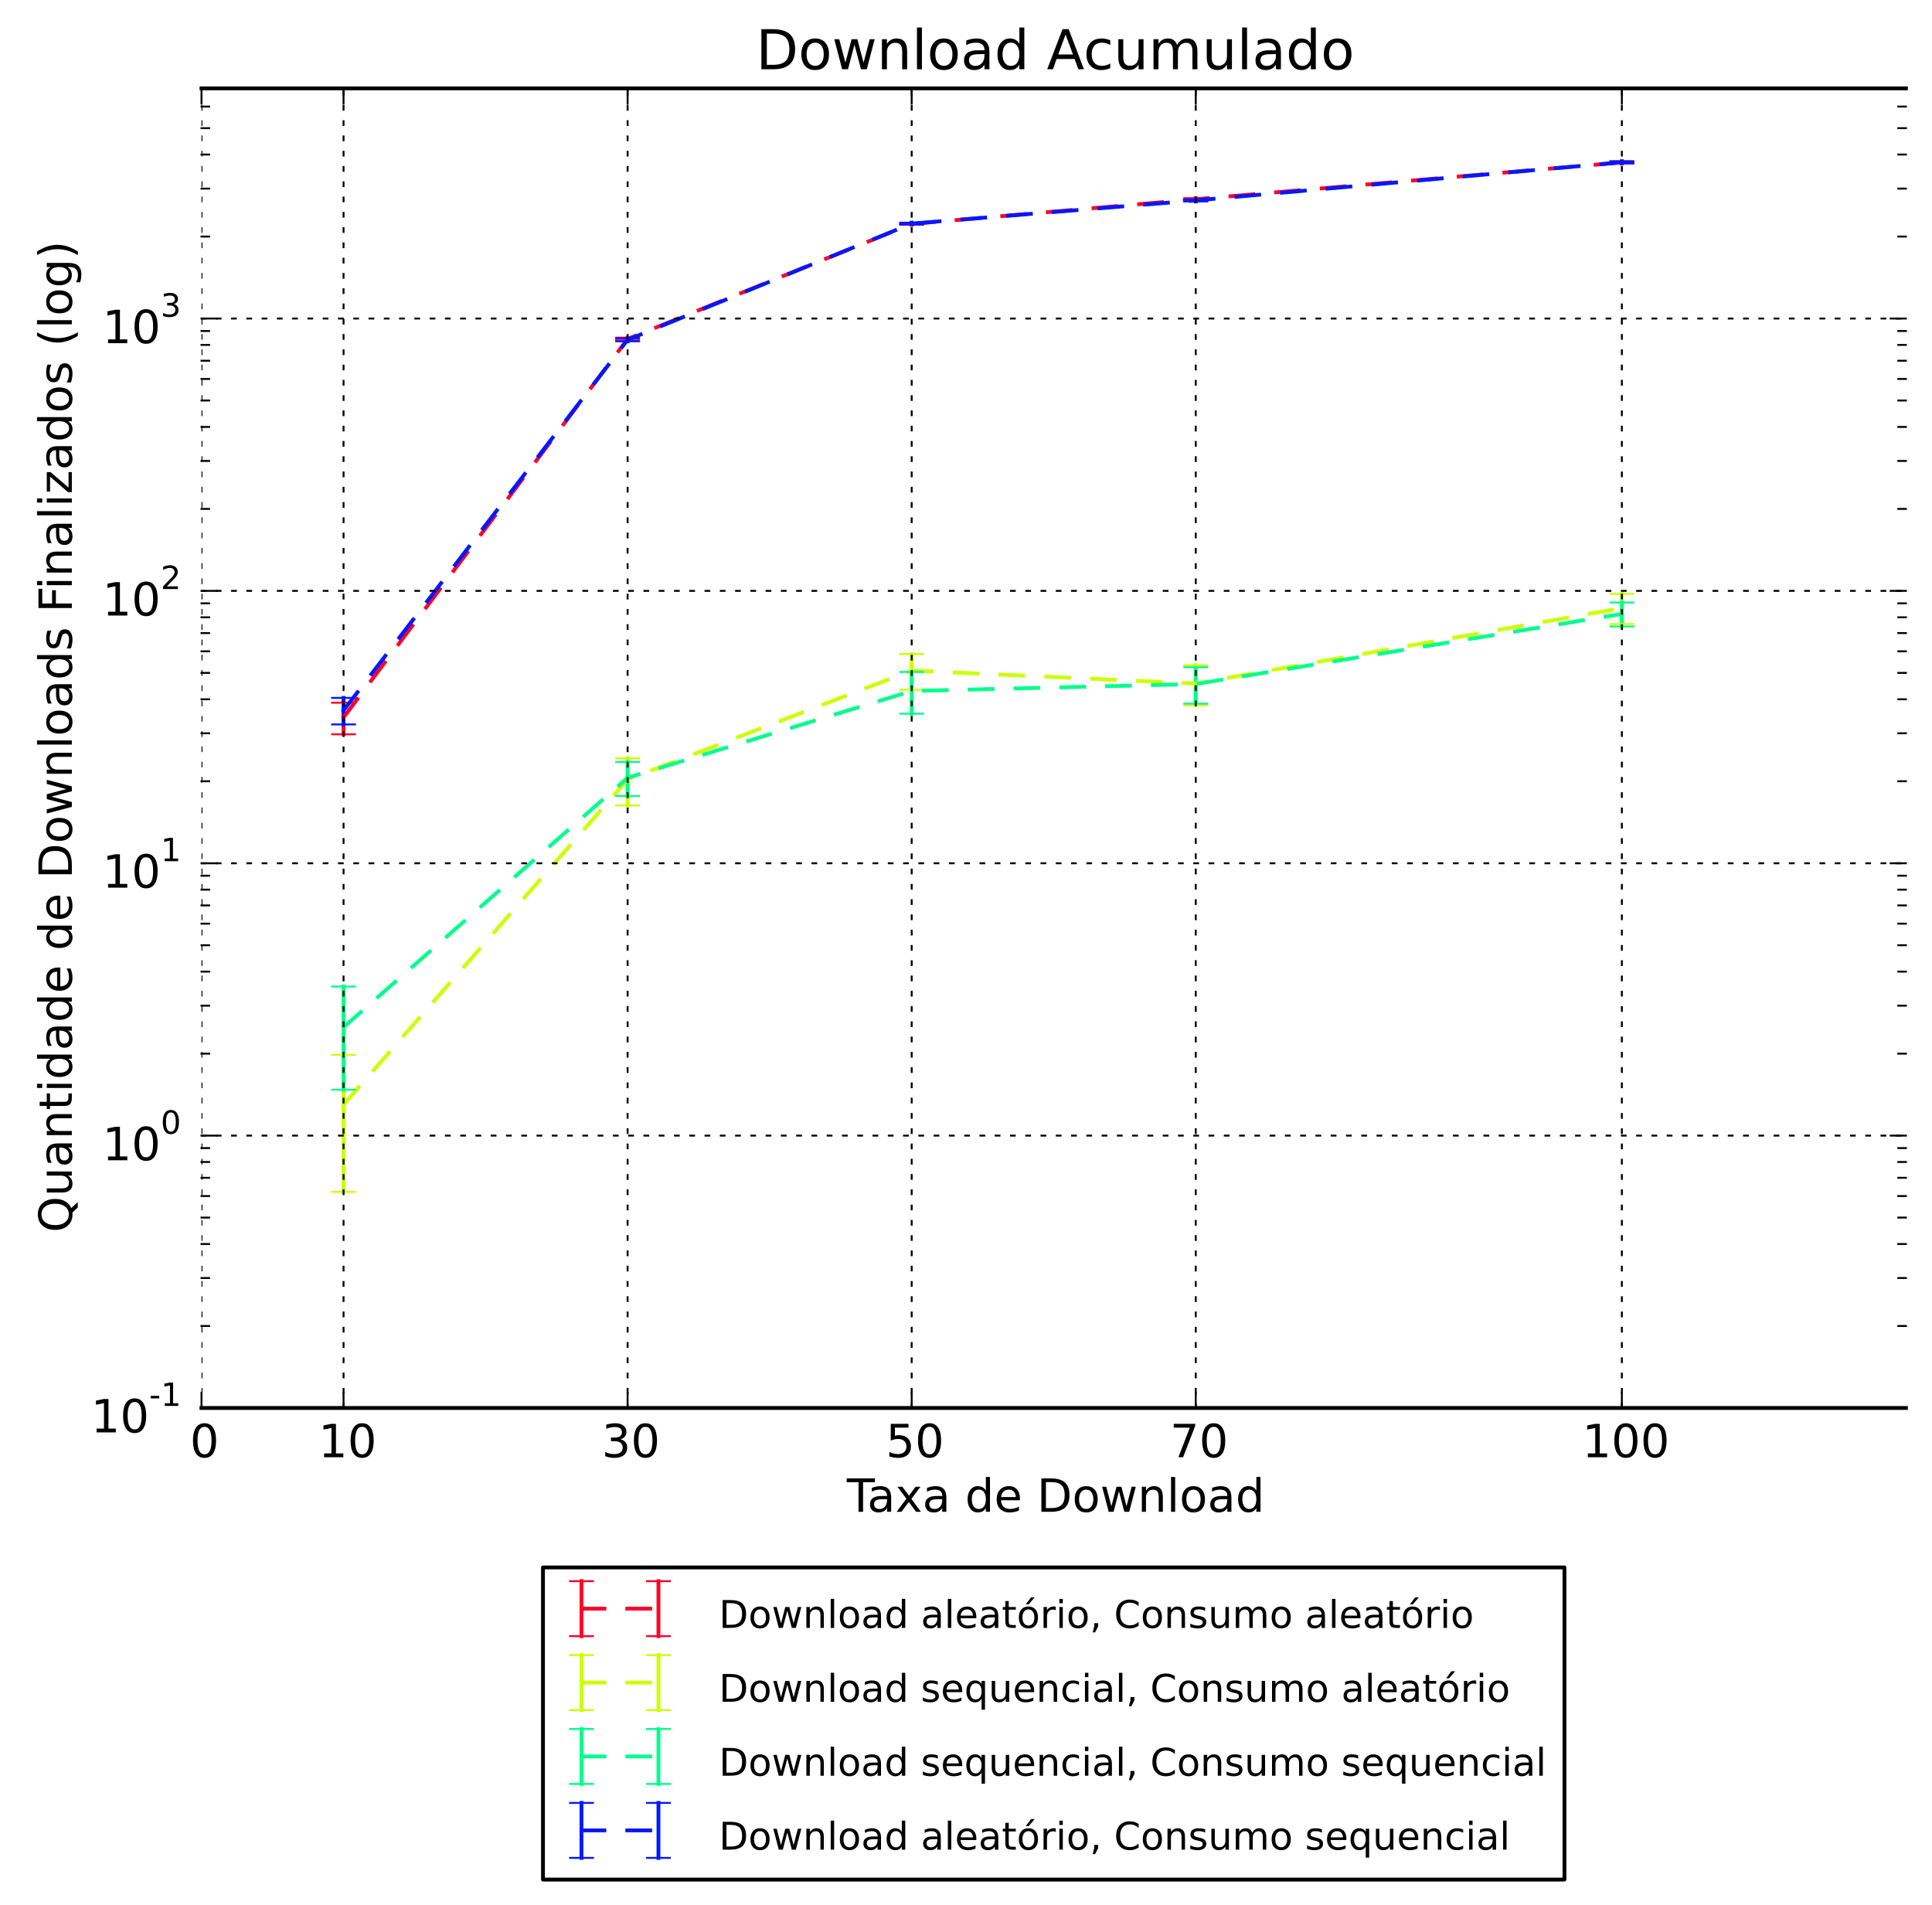 <?xml version="1.0" encoding="utf-8" standalone="no"?>
<!DOCTYPE svg PUBLIC "-//W3C//DTD SVG 1.1//EN"
  "http://www.w3.org/Graphics/SVG/1.1/DTD/svg11.dtd">
<!-- Created with matplotlib (http://matplotlib.sourceforge.net/) -->
<svg height="499pt" version="1.1" viewBox="0 0 506 499" width="506pt" xmlns="http://www.w3.org/2000/svg" xmlns:xlink="http://www.w3.org/1999/xlink">
 <defs>
  <style type="text/css">
*{stroke-linecap:square;stroke-linejoin:round;}
  </style>
 </defs>
 <g id="figure_1">
  <g id="patch_1">
   <path d="
M0 499.457
L506.374 499.457
L506.374 0
L0 0
z
" style="fill:#ffffff;"/>
  </g>
  <g id="axes_1">
   <g id="patch_2">
    <path d="
M52.774 368.742
L499.174 368.742
L499.174 23.142
L52.774 23.142
z
" style="fill:#ffffff;"/>
   </g>
   <g id="LineCollection_1">
    <defs>
     <path id="C0_0_d41d8cd98f"/>
     <path d="
M89.974 -307.149
L89.974 -315.416" id="C0_1_da83c1c189"/>
     <path d="
M164.374 -410.317
L164.374 -411.027" id="C0_2_802e7d3c59"/>
     <path d="
M238.774 -440.6
L238.774 -441.015" id="C0_3_a6f612e0f9"/>
     <path d="
M313.174 -446.97
L313.174 -447.573" id="C0_4_923402aff4"/>
     <path d="
M424.774 -456.629
L424.774 -457.216" id="C0_5_cca5c56ae5"/>
    </defs>
    <g clip-path="url(#p156420ddc1)">
     <use style="fill:none;stroke:#ff0029;stroke-linecap:butt;" x="0" xlink:href="#C0_0_d41d8cd98f" y="499.457"/>
    </g>
    <g clip-path="url(#p156420ddc1)">
     <use style="fill:none;stroke:#ff0029;stroke-linecap:butt;" x="0" xlink:href="#C0_1_da83c1c189" y="499.457"/>
    </g>
    <g clip-path="url(#p156420ddc1)">
     <use style="fill:none;stroke:#ff0029;stroke-linecap:butt;" x="0" xlink:href="#C0_2_802e7d3c59" y="499.457"/>
    </g>
    <g clip-path="url(#p156420ddc1)">
     <use style="fill:none;stroke:#ff0029;stroke-linecap:butt;" x="0" xlink:href="#C0_3_a6f612e0f9" y="499.457"/>
    </g>
    <g clip-path="url(#p156420ddc1)">
     <use style="fill:none;stroke:#ff0029;stroke-linecap:butt;" x="0" xlink:href="#C0_4_923402aff4" y="499.457"/>
    </g>
    <g clip-path="url(#p156420ddc1)">
     <use style="fill:none;stroke:#ff0029;stroke-linecap:butt;" x="0" xlink:href="#C0_5_cca5c56ae5" y="499.457"/>
    </g>
   </g>
   <g id="LineCollection_2">
    <defs>
     <path id="C1_0_d41d8cd98f"/>
     <path d="
M89.974 -187.304
L89.974 -223.185" id="C1_1_d33b7c547c"/>
     <path d="
M164.374 -288.528
L164.374 -300.869" id="C1_2_3183af6230"/>
     <path d="
M238.774 -318.815
L238.774 -328.173" id="C1_3_c444e05f33"/>
     <path d="
M313.174 -314.781
L313.174 -325.235" id="C1_4_dbb183b168"/>
     <path d="
M424.774 -336.015
L424.774 -343.908" id="C1_5_5b2b22f5f1"/>
    </defs>
    <g clip-path="url(#p156420ddc1)">
     <use style="fill:none;stroke:#cdff00;stroke-linecap:butt;" x="0" xlink:href="#C1_0_d41d8cd98f" y="499.457"/>
    </g>
    <g clip-path="url(#p156420ddc1)">
     <use style="fill:none;stroke:#cdff00;stroke-linecap:butt;" x="0" xlink:href="#C1_1_d33b7c547c" y="499.457"/>
    </g>
    <g clip-path="url(#p156420ddc1)">
     <use style="fill:none;stroke:#cdff00;stroke-linecap:butt;" x="0" xlink:href="#C1_2_3183af6230" y="499.457"/>
    </g>
    <g clip-path="url(#p156420ddc1)">
     <use style="fill:none;stroke:#cdff00;stroke-linecap:butt;" x="0" xlink:href="#C1_3_c444e05f33" y="499.457"/>
    </g>
    <g clip-path="url(#p156420ddc1)">
     <use style="fill:none;stroke:#cdff00;stroke-linecap:butt;" x="0" xlink:href="#C1_4_dbb183b168" y="499.457"/>
    </g>
    <g clip-path="url(#p156420ddc1)">
     <use style="fill:none;stroke:#cdff00;stroke-linecap:butt;" x="0" xlink:href="#C1_5_5b2b22f5f1" y="499.457"/>
    </g>
   </g>
   <g id="LineCollection_3">
    <defs>
     <path id="C2_0_d41d8cd98f"/>
     <path d="
M89.974 -214.072
L89.974 -241.079" id="C2_1_169efa36b9"/>
     <path d="
M164.374 -290.986
L164.374 -299.901" id="C2_2_403b984b42"/>
     <path d="
M238.774 -312.543
L238.774 -323.474" id="C2_3_68c16f22ed"/>
     <path d="
M313.174 -315.179
L313.174 -324.712" id="C2_4_d5811d5d12"/>
     <path d="
M424.774 -335.368
L424.774 -341.654" id="C2_5_6445e1c0fe"/>
    </defs>
    <g clip-path="url(#p156420ddc1)">
     <use style="fill:none;stroke:#00ff8c;stroke-linecap:butt;" x="0" xlink:href="#C2_0_d41d8cd98f" y="499.457"/>
    </g>
    <g clip-path="url(#p156420ddc1)">
     <use style="fill:none;stroke:#00ff8c;stroke-linecap:butt;" x="0" xlink:href="#C2_1_169efa36b9" y="499.457"/>
    </g>
    <g clip-path="url(#p156420ddc1)">
     <use style="fill:none;stroke:#00ff8c;stroke-linecap:butt;" x="0" xlink:href="#C2_2_403b984b42" y="499.457"/>
    </g>
    <g clip-path="url(#p156420ddc1)">
     <use style="fill:none;stroke:#00ff8c;stroke-linecap:butt;" x="0" xlink:href="#C2_3_68c16f22ed" y="499.457"/>
    </g>
    <g clip-path="url(#p156420ddc1)">
     <use style="fill:none;stroke:#00ff8c;stroke-linecap:butt;" x="0" xlink:href="#C2_4_d5811d5d12" y="499.457"/>
    </g>
    <g clip-path="url(#p156420ddc1)">
     <use style="fill:none;stroke:#00ff8c;stroke-linecap:butt;" x="0" xlink:href="#C2_5_6445e1c0fe" y="499.457"/>
    </g>
   </g>
   <g id="LineCollection_4">
    <defs>
     <path id="C3_0_d41d8cd98f"/>
     <path d="
M89.974 -309.731
L89.974 -316.677" id="C3_1_c4b27d3e62"/>
     <path d="
M164.374 -410.074
L164.374 -410.841" id="C3_2_c4d2b6549e"/>
     <path d="
M238.774 -440.661
L238.774 -441.138" id="C3_3_56ce81db20"/>
     <path d="
M313.174 -446.705
L313.174 -447.228" id="C3_4_7345e8819a"/>
     <path d="
M424.774 -456.721
L424.774 -457.2" id="C3_5_d6bd9a420c"/>
    </defs>
    <g clip-path="url(#p156420ddc1)">
     <use style="fill:none;stroke:#0018ff;stroke-linecap:butt;" x="0" xlink:href="#C3_0_d41d8cd98f" y="499.457"/>
    </g>
    <g clip-path="url(#p156420ddc1)">
     <use style="fill:none;stroke:#0018ff;stroke-linecap:butt;" x="0" xlink:href="#C3_1_c4b27d3e62" y="499.457"/>
    </g>
    <g clip-path="url(#p156420ddc1)">
     <use style="fill:none;stroke:#0018ff;stroke-linecap:butt;" x="0" xlink:href="#C3_2_c4d2b6549e" y="499.457"/>
    </g>
    <g clip-path="url(#p156420ddc1)">
     <use style="fill:none;stroke:#0018ff;stroke-linecap:butt;" x="0" xlink:href="#C3_3_56ce81db20" y="499.457"/>
    </g>
    <g clip-path="url(#p156420ddc1)">
     <use style="fill:none;stroke:#0018ff;stroke-linecap:butt;" x="0" xlink:href="#C3_4_7345e8819a" y="499.457"/>
    </g>
    <g clip-path="url(#p156420ddc1)">
     <use style="fill:none;stroke:#0018ff;stroke-linecap:butt;" x="0" xlink:href="#C3_5_d6bd9a420c" y="499.457"/>
    </g>
   </g>
   <g id="line2d_1">
    <defs>
     <path d="
M3 1.83697e-16
L-3 -1.83697e-16" id="m6846158e1f" style="stroke:#ff0029;stroke-linecap:butt;stroke-width:0.5;"/>
    </defs>
    <g clip-path="url(#p156420ddc1)">
     <use style="fill:#ff0029;stroke:#ff0029;stroke-linecap:butt;stroke-width:0.5;" x="89.974" xlink:href="#m6846158e1f" y="192.308"/>
     <use style="fill:#ff0029;stroke:#ff0029;stroke-linecap:butt;stroke-width:0.5;" x="164.374" xlink:href="#m6846158e1f" y="89.14"/>
     <use style="fill:#ff0029;stroke:#ff0029;stroke-linecap:butt;stroke-width:0.5;" x="238.774" xlink:href="#m6846158e1f" y="58.857"/>
     <use style="fill:#ff0029;stroke:#ff0029;stroke-linecap:butt;stroke-width:0.5;" x="313.174" xlink:href="#m6846158e1f" y="52.488"/>
     <use style="fill:#ff0029;stroke:#ff0029;stroke-linecap:butt;stroke-width:0.5;" x="424.774" xlink:href="#m6846158e1f" y="42.828"/>
    </g>
   </g>
   <g id="line2d_2">
    <g clip-path="url(#p156420ddc1)">
     <use style="fill:#ff0029;stroke:#ff0029;stroke-linecap:butt;stroke-width:0.5;" x="89.974" xlink:href="#m6846158e1f" y="184.041"/>
     <use style="fill:#ff0029;stroke:#ff0029;stroke-linecap:butt;stroke-width:0.5;" x="164.374" xlink:href="#m6846158e1f" y="88.43"/>
     <use style="fill:#ff0029;stroke:#ff0029;stroke-linecap:butt;stroke-width:0.5;" x="238.774" xlink:href="#m6846158e1f" y="58.442"/>
     <use style="fill:#ff0029;stroke:#ff0029;stroke-linecap:butt;stroke-width:0.5;" x="313.174" xlink:href="#m6846158e1f" y="51.884"/>
     <use style="fill:#ff0029;stroke:#ff0029;stroke-linecap:butt;stroke-width:0.5;" x="424.774" xlink:href="#m6846158e1f" y="42.241"/>
    </g>
   </g>
   <g id="line2d_3">
    <path clip-path="url(#p156420ddc1)" d="
M89.974 187.9
L164.374 88.783
L238.774 58.649
L313.174 52.184
L424.774 42.533" style="fill:none;stroke:#ff0029;stroke-dasharray:6,6;stroke-dashoffset:0.0;stroke-linecap:butt;"/>
   </g>
   <g id="line2d_4">
    <defs>
     <path d="
M3 1.83697e-16
L-3 -1.83697e-16" id="md9ffee2889" style="stroke:#cdff00;stroke-linecap:butt;stroke-width:0.5;"/>
    </defs>
    <g clip-path="url(#p156420ddc1)">
     <use style="fill:#cdff00;stroke:#cdff00;stroke-linecap:butt;stroke-width:0.5;" x="89.974" xlink:href="#md9ffee2889" y="312.153"/>
     <use style="fill:#cdff00;stroke:#cdff00;stroke-linecap:butt;stroke-width:0.5;" x="164.374" xlink:href="#md9ffee2889" y="210.929"/>
     <use style="fill:#cdff00;stroke:#cdff00;stroke-linecap:butt;stroke-width:0.5;" x="238.774" xlink:href="#md9ffee2889" y="180.642"/>
     <use style="fill:#cdff00;stroke:#cdff00;stroke-linecap:butt;stroke-width:0.5;" x="313.174" xlink:href="#md9ffee2889" y="184.676"/>
     <use style="fill:#cdff00;stroke:#cdff00;stroke-linecap:butt;stroke-width:0.5;" x="424.774" xlink:href="#md9ffee2889" y="163.442"/>
    </g>
   </g>
   <g id="line2d_5">
    <g clip-path="url(#p156420ddc1)">
     <use style="fill:#cdff00;stroke:#cdff00;stroke-linecap:butt;stroke-width:0.5;" x="89.974" xlink:href="#md9ffee2889" y="276.272"/>
     <use style="fill:#cdff00;stroke:#cdff00;stroke-linecap:butt;stroke-width:0.5;" x="164.374" xlink:href="#md9ffee2889" y="198.589"/>
     <use style="fill:#cdff00;stroke:#cdff00;stroke-linecap:butt;stroke-width:0.5;" x="238.774" xlink:href="#md9ffee2889" y="171.284"/>
     <use style="fill:#cdff00;stroke:#cdff00;stroke-linecap:butt;stroke-width:0.5;" x="313.174" xlink:href="#md9ffee2889" y="174.223"/>
     <use style="fill:#cdff00;stroke:#cdff00;stroke-linecap:butt;stroke-width:0.5;" x="424.774" xlink:href="#md9ffee2889" y="155.549"/>
    </g>
   </g>
   <g id="line2d_6">
    <path clip-path="url(#p156420ddc1)" d="
M89.974 289.284
L164.374 204.148
L238.774 175.611
L313.174 179.01
L424.774 159.245" style="fill:none;stroke:#cdff00;stroke-dasharray:6,6;stroke-dashoffset:0.0;stroke-linecap:butt;"/>
   </g>
   <g id="line2d_7">
    <defs>
     <path d="
M3 1.83697e-16
L-3 -1.83697e-16" id="madeac93eba" style="stroke:#00ff8c;stroke-linecap:butt;stroke-width:0.5;"/>
    </defs>
    <g clip-path="url(#p156420ddc1)">
     <use style="fill:#00ff8c;stroke:#00ff8c;stroke-linecap:butt;stroke-width:0.5;" x="89.974" xlink:href="#madeac93eba" y="285.385"/>
     <use style="fill:#00ff8c;stroke:#00ff8c;stroke-linecap:butt;stroke-width:0.5;" x="164.374" xlink:href="#madeac93eba" y="208.471"/>
     <use style="fill:#00ff8c;stroke:#00ff8c;stroke-linecap:butt;stroke-width:0.5;" x="238.774" xlink:href="#madeac93eba" y="186.914"/>
     <use style="fill:#00ff8c;stroke:#00ff8c;stroke-linecap:butt;stroke-width:0.5;" x="313.174" xlink:href="#madeac93eba" y="184.278"/>
     <use style="fill:#00ff8c;stroke:#00ff8c;stroke-linecap:butt;stroke-width:0.5;" x="424.774" xlink:href="#madeac93eba" y="164.089"/>
    </g>
   </g>
   <g id="line2d_8">
    <g clip-path="url(#p156420ddc1)">
     <use style="fill:#00ff8c;stroke:#00ff8c;stroke-linecap:butt;stroke-width:0.5;" x="89.974" xlink:href="#madeac93eba" y="258.378"/>
     <use style="fill:#00ff8c;stroke:#00ff8c;stroke-linecap:butt;stroke-width:0.5;" x="164.374" xlink:href="#madeac93eba" y="199.556"/>
     <use style="fill:#00ff8c;stroke:#00ff8c;stroke-linecap:butt;stroke-width:0.5;" x="238.774" xlink:href="#madeac93eba" y="175.983"/>
     <use style="fill:#00ff8c;stroke:#00ff8c;stroke-linecap:butt;stroke-width:0.5;" x="313.174" xlink:href="#madeac93eba" y="174.745"/>
     <use style="fill:#00ff8c;stroke:#00ff8c;stroke-linecap:butt;stroke-width:0.5;" x="424.774" xlink:href="#madeac93eba" y="157.803"/>
    </g>
   </g>
   <g id="line2d_9">
    <path clip-path="url(#p156420ddc1)" d="
M89.974 269.027
L164.374 203.694
L238.774 180.969
L313.174 179.146
L424.774 160.787" style="fill:none;stroke:#00ff8c;stroke-dasharray:6,6;stroke-dashoffset:0.0;stroke-linecap:butt;"/>
   </g>
   <g id="line2d_10">
    <defs>
     <path d="
M3 1.83697e-16
L-3 -1.83697e-16" id="m07e6287c2d" style="stroke:#0018ff;stroke-linecap:butt;stroke-width:0.5;"/>
    </defs>
    <g clip-path="url(#p156420ddc1)">
     <use style="fill:#0018ff;stroke:#0018ff;stroke-linecap:butt;stroke-width:0.5;" x="89.974" xlink:href="#m07e6287c2d" y="189.726"/>
     <use style="fill:#0018ff;stroke:#0018ff;stroke-linecap:butt;stroke-width:0.5;" x="164.374" xlink:href="#m07e6287c2d" y="89.383"/>
     <use style="fill:#0018ff;stroke:#0018ff;stroke-linecap:butt;stroke-width:0.5;" x="238.774" xlink:href="#m07e6287c2d" y="58.796"/>
     <use style="fill:#0018ff;stroke:#0018ff;stroke-linecap:butt;stroke-width:0.5;" x="313.174" xlink:href="#m07e6287c2d" y="52.752"/>
     <use style="fill:#0018ff;stroke:#0018ff;stroke-linecap:butt;stroke-width:0.5;" x="424.774" xlink:href="#m07e6287c2d" y="42.736"/>
    </g>
   </g>
   <g id="line2d_11">
    <g clip-path="url(#p156420ddc1)">
     <use style="fill:#0018ff;stroke:#0018ff;stroke-linecap:butt;stroke-width:0.5;" x="89.974" xlink:href="#m07e6287c2d" y="182.78"/>
     <use style="fill:#0018ff;stroke:#0018ff;stroke-linecap:butt;stroke-width:0.5;" x="164.374" xlink:href="#m07e6287c2d" y="88.616"/>
     <use style="fill:#0018ff;stroke:#0018ff;stroke-linecap:butt;stroke-width:0.5;" x="238.774" xlink:href="#m07e6287c2d" y="58.32"/>
     <use style="fill:#0018ff;stroke:#0018ff;stroke-linecap:butt;stroke-width:0.5;" x="313.174" xlink:href="#m07e6287c2d" y="52.23"/>
     <use style="fill:#0018ff;stroke:#0018ff;stroke-linecap:butt;stroke-width:0.5;" x="424.774" xlink:href="#m07e6287c2d" y="42.258"/>
    </g>
   </g>
   <g id="line2d_12">
    <path clip-path="url(#p156420ddc1)" d="
M89.974 186.059
L164.374 88.997
L238.774 58.557
L313.174 52.49
L424.774 42.496" style="fill:none;stroke:#0018ff;stroke-dasharray:6,6;stroke-dashoffset:0.0;stroke-linecap:butt;"/>
   </g>
   <g id="matplotlib.axis_1">
    <g id="xtick_1">
     <g id="line2d_13">
      <path clip-path="url(#p156420ddc1)" d="
M52.774 368.742
L52.774 23.142" style="fill:none;stroke:#000000;stroke-dasharray:1,3;stroke-dashoffset:0.0;stroke-linecap:butt;stroke-width:0.5;"/>
     </g>
     <g id="line2d_14">
      <defs>
       <path d="
M0 0
L0 -4" id="m0012dd4eef" style="stroke:#000000;stroke-linecap:butt;stroke-width:0.5;"/>
      </defs>
      <g>
       <use style="stroke:#000000;stroke-linecap:butt;stroke-width:0.5;" x="52.774" xlink:href="#m0012dd4eef" y="368.742"/>
      </g>
     </g>
     <g id="line2d_15">
      <defs>
       <path d="
M0 0
L0 4" id="m476344969c" style="stroke:#000000;stroke-linecap:butt;stroke-width:0.5;"/>
      </defs>
      <g>
       <use style="stroke:#000000;stroke-linecap:butt;stroke-width:0.5;" x="52.774" xlink:href="#m476344969c" y="23.142"/>
      </g>
     </g>
     <g id="text_1">
      <!-- 0 -->
      <defs>
       <path d="
M31.781 66.406
Q24.172 66.406 20.328 58.906
Q16.5 51.422 16.5 36.375
Q16.5 21.391 20.328 13.891
Q24.172 6.391 31.781 6.391
Q39.453 6.391 43.281 13.891
Q47.125 21.391 47.125 36.375
Q47.125 51.422 43.281 58.906
Q39.453 66.406 31.781 66.406
M31.781 74.219
Q44.047 74.219 50.516 64.516
Q56.984 54.828 56.984 36.375
Q56.984 17.969 50.516 8.266
Q44.047 -1.422 31.781 -1.422
Q19.531 -1.422 13.062 8.266
Q6.594 17.969 6.594 36.375
Q6.594 54.828 13.062 64.516
Q19.531 74.219 31.781 74.219" id="DejaVuSans-30"/>
      </defs>
      <g transform="translate(49.75 381.648)scale(0.12 -0.12)">
       <use xlink:href="#DejaVuSans-30"/>
      </g>
     </g>
    </g>
    <g id="xtick_2">
     <g id="line2d_16">
      <path clip-path="url(#p156420ddc1)" d="
M89.974 368.742
L89.974 23.142" style="fill:none;stroke:#000000;stroke-dasharray:1,3;stroke-dashoffset:0.0;stroke-linecap:butt;stroke-width:0.5;"/>
     </g>
     <g id="line2d_17">
      <g>
       <use style="stroke:#000000;stroke-linecap:butt;stroke-width:0.5;" x="89.974" xlink:href="#m0012dd4eef" y="368.742"/>
      </g>
     </g>
     <g id="line2d_18">
      <g>
       <use style="stroke:#000000;stroke-linecap:butt;stroke-width:0.5;" x="89.974" xlink:href="#m476344969c" y="23.142"/>
      </g>
     </g>
     <g id="text_2">
      <!-- 10 -->
      <defs>
       <path d="
M12.406 8.297
L28.516 8.297
L28.516 63.922
L10.984 60.406
L10.984 69.391
L28.422 72.906
L38.281 72.906
L38.281 8.297
L54.391 8.297
L54.391 0
L12.406 0
z
" id="DejaVuSans-31"/>
      </defs>
      <g transform="translate(83.396 381.648)scale(0.12 -0.12)">
       <use xlink:href="#DejaVuSans-31"/>
       <use x="63.623" xlink:href="#DejaVuSans-30"/>
      </g>
     </g>
    </g>
    <g id="xtick_3">
     <g id="line2d_19">
      <path clip-path="url(#p156420ddc1)" d="
M164.374 368.742
L164.374 23.142" style="fill:none;stroke:#000000;stroke-dasharray:1,3;stroke-dashoffset:0.0;stroke-linecap:butt;stroke-width:0.5;"/>
     </g>
     <g id="line2d_20">
      <g>
       <use style="stroke:#000000;stroke-linecap:butt;stroke-width:0.5;" x="164.374" xlink:href="#m0012dd4eef" y="368.742"/>
      </g>
     </g>
     <g id="line2d_21">
      <g>
       <use style="stroke:#000000;stroke-linecap:butt;stroke-width:0.5;" x="164.374" xlink:href="#m476344969c" y="23.142"/>
      </g>
     </g>
     <g id="text_3">
      <!-- 30 -->
      <defs>
       <path d="
M40.578 39.312
Q47.656 37.797 51.625 33
Q55.609 28.219 55.609 21.188
Q55.609 10.406 48.188 4.484
Q40.766 -1.422 27.094 -1.422
Q22.516 -1.422 17.656 -0.516
Q12.797 0.391 7.625 2.203
L7.625 11.719
Q11.719 9.328 16.594 8.109
Q21.484 6.891 26.812 6.891
Q36.078 6.891 40.938 10.547
Q45.797 14.203 45.797 21.188
Q45.797 27.641 41.281 31.266
Q36.766 34.906 28.719 34.906
L20.219 34.906
L20.219 43.016
L29.109 43.016
Q36.375 43.016 40.234 45.922
Q44.094 48.828 44.094 54.297
Q44.094 59.906 40.109 62.906
Q36.141 65.922 28.719 65.922
Q24.656 65.922 20.016 65.031
Q15.375 64.156 9.812 62.312
L9.812 71.094
Q15.438 72.656 20.344 73.438
Q25.25 74.219 29.594 74.219
Q40.828 74.219 47.359 69.109
Q53.906 64.016 53.906 55.328
Q53.906 49.266 50.438 45.094
Q46.969 40.922 40.578 39.312" id="DejaVuSans-33"/>
      </defs>
      <g transform="translate(157.595 381.648)scale(0.12 -0.12)">
       <use xlink:href="#DejaVuSans-33"/>
       <use x="63.623" xlink:href="#DejaVuSans-30"/>
      </g>
     </g>
    </g>
    <g id="xtick_4">
     <g id="line2d_22">
      <path clip-path="url(#p156420ddc1)" d="
M238.774 368.742
L238.774 23.142" style="fill:none;stroke:#000000;stroke-dasharray:1,3;stroke-dashoffset:0.0;stroke-linecap:butt;stroke-width:0.5;"/>
     </g>
     <g id="line2d_23">
      <g>
       <use style="stroke:#000000;stroke-linecap:butt;stroke-width:0.5;" x="238.774" xlink:href="#m0012dd4eef" y="368.742"/>
      </g>
     </g>
     <g id="line2d_24">
      <g>
       <use style="stroke:#000000;stroke-linecap:butt;stroke-width:0.5;" x="238.774" xlink:href="#m476344969c" y="23.142"/>
      </g>
     </g>
     <g id="text_4">
      <!-- 50 -->
      <defs>
       <path d="
M10.797 72.906
L49.516 72.906
L49.516 64.594
L19.828 64.594
L19.828 46.734
Q21.969 47.469 24.109 47.828
Q26.266 48.188 28.422 48.188
Q40.625 48.188 47.75 41.5
Q54.891 34.812 54.891 23.391
Q54.891 11.625 47.562 5.094
Q40.234 -1.422 26.906 -1.422
Q22.312 -1.422 17.547 -0.641
Q12.797 0.141 7.719 1.703
L7.719 11.625
Q12.109 9.234 16.797 8.062
Q21.484 6.891 26.703 6.891
Q35.156 6.891 40.078 11.328
Q45.016 15.766 45.016 23.391
Q45.016 31 40.078 35.438
Q35.156 39.891 26.703 39.891
Q22.75 39.891 18.812 39.016
Q14.891 38.141 10.797 36.281
z
" id="DejaVuSans-35"/>
      </defs>
      <g transform="translate(232 381.648)scale(0.12 -0.12)">
       <use xlink:href="#DejaVuSans-35"/>
       <use x="63.623" xlink:href="#DejaVuSans-30"/>
      </g>
     </g>
    </g>
    <g id="xtick_5">
     <g id="line2d_25">
      <path clip-path="url(#p156420ddc1)" d="
M313.174 368.742
L313.174 23.142" style="fill:none;stroke:#000000;stroke-dasharray:1,3;stroke-dashoffset:0.0;stroke-linecap:butt;stroke-width:0.5;"/>
     </g>
     <g id="line2d_26">
      <g>
       <use style="stroke:#000000;stroke-linecap:butt;stroke-width:0.5;" x="313.174" xlink:href="#m0012dd4eef" y="368.742"/>
      </g>
     </g>
     <g id="line2d_27">
      <g>
       <use style="stroke:#000000;stroke-linecap:butt;stroke-width:0.5;" x="313.174" xlink:href="#m476344969c" y="23.142"/>
      </g>
     </g>
     <g id="text_5">
      <!-- 70 -->
      <defs>
       <path d="
M8.203 72.906
L55.078 72.906
L55.078 68.703
L28.609 0
L18.312 0
L43.219 64.594
L8.203 64.594
z
" id="DejaVuSans-37"/>
      </defs>
      <g transform="translate(306.429 381.648)scale(0.12 -0.12)">
       <use xlink:href="#DejaVuSans-37"/>
       <use x="63.623" xlink:href="#DejaVuSans-30"/>
      </g>
     </g>
    </g>
    <g id="xtick_6">
     <g id="line2d_28">
      <path clip-path="url(#p156420ddc1)" d="
M424.774 368.742
L424.774 23.142" style="fill:none;stroke:#000000;stroke-dasharray:1,3;stroke-dashoffset:0.0;stroke-linecap:butt;stroke-width:0.5;"/>
     </g>
     <g id="line2d_29">
      <g>
       <use style="stroke:#000000;stroke-linecap:butt;stroke-width:0.5;" x="424.774" xlink:href="#m0012dd4eef" y="368.742"/>
      </g>
     </g>
     <g id="line2d_30">
      <g>
       <use style="stroke:#000000;stroke-linecap:butt;stroke-width:0.5;" x="424.774" xlink:href="#m476344969c" y="23.142"/>
      </g>
     </g>
     <g id="text_6">
      <!-- 100 -->
      <g transform="translate(414.379 381.648)scale(0.12 -0.12)">
       <use xlink:href="#DejaVuSans-31"/>
       <use x="63.623" xlink:href="#DejaVuSans-30"/>
       <use x="127.246" xlink:href="#DejaVuSans-30"/>
      </g>
     </g>
    </g>
    <g id="text_7">
     <!-- Taxa de Download -->
     <defs>
      <path d="
M-0.297 72.906
L61.375 72.906
L61.375 64.594
L35.5 64.594
L35.5 0
L25.594 0
L25.594 64.594
L-0.297 64.594
z
" id="DejaVuSans-54"/>
      <path d="
M30.609 48.391
Q23.391 48.391 19.188 42.75
Q14.984 37.109 14.984 27.297
Q14.984 17.484 19.156 11.844
Q23.344 6.203 30.609 6.203
Q37.797 6.203 41.984 11.859
Q46.188 17.531 46.188 27.297
Q46.188 37.016 41.984 42.703
Q37.797 48.391 30.609 48.391
M30.609 56
Q42.328 56 49.016 48.375
Q55.719 40.766 55.719 27.297
Q55.719 13.875 49.016 6.219
Q42.328 -1.422 30.609 -1.422
Q18.844 -1.422 12.172 6.219
Q5.516 13.875 5.516 27.297
Q5.516 40.766 12.172 48.375
Q18.844 56 30.609 56" id="DejaVuSans-6f"/>
      <path d="
M54.891 33.016
L54.891 0
L45.906 0
L45.906 32.719
Q45.906 40.484 42.875 44.328
Q39.844 48.188 33.797 48.188
Q26.516 48.188 22.312 43.547
Q18.109 38.922 18.109 30.906
L18.109 0
L9.078 0
L9.078 54.688
L18.109 54.688
L18.109 46.188
Q21.344 51.125 25.703 53.562
Q30.078 56 35.797 56
Q45.219 56 50.047 50.172
Q54.891 44.344 54.891 33.016" id="DejaVuSans-6e"/>
      <path d="
M9.422 75.984
L18.406 75.984
L18.406 0
L9.422 0
z
" id="DejaVuSans-6c"/>
      <path d="
M19.672 64.797
L19.672 8.109
L31.594 8.109
Q46.688 8.109 53.688 14.938
Q60.688 21.781 60.688 36.531
Q60.688 51.172 53.688 57.984
Q46.688 64.797 31.594 64.797
z

M9.812 72.906
L30.078 72.906
Q51.266 72.906 61.172 64.094
Q71.094 55.281 71.094 36.531
Q71.094 17.672 61.125 8.828
Q51.172 0 30.078 0
L9.812 0
z
" id="DejaVuSans-44"/>
      <path id="DejaVuSans-20"/>
      <path d="
M54.891 54.688
L35.109 28.078
L55.906 0
L45.312 0
L29.391 21.484
L13.484 0
L2.875 0
L24.125 28.609
L4.688 54.688
L15.281 54.688
L29.781 35.203
L44.281 54.688
z
" id="DejaVuSans-78"/>
      <path d="
M45.406 46.391
L45.406 75.984
L54.391 75.984
L54.391 0
L45.406 0
L45.406 8.203
Q42.578 3.328 38.25 0.953
Q33.938 -1.422 27.875 -1.422
Q17.969 -1.422 11.734 6.484
Q5.516 14.406 5.516 27.297
Q5.516 40.188 11.734 48.094
Q17.969 56 27.875 56
Q33.938 56 38.25 53.625
Q42.578 51.266 45.406 46.391
M14.797 27.297
Q14.797 17.391 18.875 11.75
Q22.953 6.109 30.078 6.109
Q37.203 6.109 41.297 11.75
Q45.406 17.391 45.406 27.297
Q45.406 37.203 41.297 42.844
Q37.203 48.484 30.078 48.484
Q22.953 48.484 18.875 42.844
Q14.797 37.203 14.797 27.297" id="DejaVuSans-64"/>
      <path d="
M56.203 29.594
L56.203 25.203
L14.891 25.203
Q15.484 15.922 20.484 11.062
Q25.484 6.203 34.422 6.203
Q39.594 6.203 44.453 7.469
Q49.312 8.734 54.109 11.281
L54.109 2.781
Q49.266 0.734 44.188 -0.344
Q39.109 -1.422 33.891 -1.422
Q20.797 -1.422 13.156 6.188
Q5.516 13.812 5.516 26.812
Q5.516 40.234 12.766 48.109
Q20.016 56 32.328 56
Q43.359 56 49.781 48.891
Q56.203 41.797 56.203 29.594
M47.219 32.234
Q47.125 39.594 43.094 43.984
Q39.062 48.391 32.422 48.391
Q24.906 48.391 20.391 44.141
Q15.875 39.891 15.188 32.172
z
" id="DejaVuSans-65"/>
      <path d="
M4.203 54.688
L13.188 54.688
L24.422 12.016
L35.594 54.688
L46.188 54.688
L57.422 12.016
L68.609 54.688
L77.594 54.688
L63.281 0
L52.688 0
L40.922 44.828
L29.109 0
L18.5 0
z
" id="DejaVuSans-77"/>
      <path d="
M34.281 27.484
Q23.391 27.484 19.188 25
Q14.984 22.516 14.984 16.5
Q14.984 11.719 18.141 8.906
Q21.297 6.109 26.703 6.109
Q34.188 6.109 38.703 11.406
Q43.219 16.703 43.219 25.484
L43.219 27.484
z

M52.203 31.203
L52.203 0
L43.219 0
L43.219 8.297
Q40.141 3.328 35.547 0.953
Q30.953 -1.422 24.312 -1.422
Q15.922 -1.422 10.953 3.297
Q6 8.016 6 15.922
Q6 25.141 12.172 29.828
Q18.359 34.516 30.609 34.516
L43.219 34.516
L43.219 35.406
Q43.219 41.609 39.141 45
Q35.062 48.391 27.688 48.391
Q23 48.391 18.547 47.266
Q14.109 46.141 10.016 43.891
L10.016 52.203
Q14.938 54.109 19.578 55.047
Q24.219 56 28.609 56
Q40.484 56 46.344 49.844
Q52.203 43.703 52.203 31.203" id="DejaVuSans-61"/>
     </defs>
     <g transform="translate(221.782 395.937)scale(0.12 -0.12)">
      <use xlink:href="#DejaVuSans-54"/>
      <use x="44.584" xlink:href="#DejaVuSans-61"/>
      <use x="105.863" xlink:href="#DejaVuSans-78"/>
      <use x="165.043" xlink:href="#DejaVuSans-61"/>
      <use x="226.322" xlink:href="#DejaVuSans-20"/>
      <use x="258.109" xlink:href="#DejaVuSans-64"/>
      <use x="321.586" xlink:href="#DejaVuSans-65"/>
      <use x="383.109" xlink:href="#DejaVuSans-20"/>
      <use x="414.896" xlink:href="#DejaVuSans-44"/>
      <use x="491.898" xlink:href="#DejaVuSans-6f"/>
      <use x="553.08" xlink:href="#DejaVuSans-77"/>
      <use x="634.867" xlink:href="#DejaVuSans-6e"/>
      <use x="698.246" xlink:href="#DejaVuSans-6c"/>
      <use x="726.029" xlink:href="#DejaVuSans-6f"/>
      <use x="787.211" xlink:href="#DejaVuSans-61"/>
      <use x="848.49" xlink:href="#DejaVuSans-64"/>
     </g>
    </g>
   </g>
   <g id="matplotlib.axis_2">
    <g id="ytick_1">
     <g id="line2d_31">
      <path clip-path="url(#p156420ddc1)" d="
M52.774 368.742
L499.174 368.742" style="fill:none;stroke:#000000;stroke-dasharray:1,3;stroke-dashoffset:0.0;stroke-linecap:butt;stroke-width:0.5;"/>
     </g>
     <g id="line2d_32">
      <defs>
       <path d="
M0 0
L4 0" id="me8a85f7bf6" style="stroke:#000000;stroke-linecap:butt;stroke-width:0.5;"/>
      </defs>
      <g>
       <use style="stroke:#000000;stroke-linecap:butt;stroke-width:0.5;" x="52.774" xlink:href="#me8a85f7bf6" y="368.742"/>
      </g>
     </g>
     <g id="line2d_33">
      <defs>
       <path d="
M0 0
L-4 0" id="m1a32005dea" style="stroke:#000000;stroke-linecap:butt;stroke-width:0.5;"/>
      </defs>
      <g>
       <use style="stroke:#000000;stroke-linecap:butt;stroke-width:0.5;" x="499.174" xlink:href="#m1a32005dea" y="368.742"/>
      </g>
     </g>
     <g id="text_8">
      <!-- $\mathdefault{10^{-1}}$ -->
      <defs>
       <path d="
M4.891 31.391
L31.203 31.391
L31.203 23.391
L4.891 23.391
z
" id="DejaVuSans-2d"/>
      </defs>
      <g transform="translate(23.814 375.402)scale(0.12 -0.12)">
       <use transform="translate(0.0 2.153)" xlink:href="#DejaVuSans-31"/>
       <use transform="translate(63.623 2.153)" xlink:href="#DejaVuSans-30"/>
       <use transform="translate(127.246 59.966)scale(0.7)" xlink:href="#DejaVuSans-2d"/>
       <use transform="translate(152.505 59.966)scale(0.7)" xlink:href="#DejaVuSans-31"/>
      </g>
     </g>
    </g>
    <g id="ytick_2">
     <g id="line2d_34">
      <path clip-path="url(#p156420ddc1)" d="
M52.774 297.412
L499.174 297.412" style="fill:none;stroke:#000000;stroke-dasharray:1,3;stroke-dashoffset:0.0;stroke-linecap:butt;stroke-width:0.5;"/>
     </g>
     <g id="line2d_35">
      <g>
       <use style="stroke:#000000;stroke-linecap:butt;stroke-width:0.5;" x="52.774" xlink:href="#me8a85f7bf6" y="297.412"/>
      </g>
     </g>
     <g id="line2d_36">
      <g>
       <use style="stroke:#000000;stroke-linecap:butt;stroke-width:0.5;" x="499.174" xlink:href="#m1a32005dea" y="297.412"/>
      </g>
     </g>
     <g id="text_9">
      <!-- $\mathdefault{10^{0}}$ -->
      <g transform="translate(26.814 304.132)scale(0.12 -0.12)">
       <use transform="translate(0.0 2.234)" xlink:href="#DejaVuSans-31"/>
       <use transform="translate(63.623 2.234)" xlink:href="#DejaVuSans-30"/>
       <use transform="translate(127.246 60.047)scale(0.7)" xlink:href="#DejaVuSans-30"/>
      </g>
     </g>
    </g>
    <g id="ytick_3">
     <g id="line2d_37">
      <path clip-path="url(#p156420ddc1)" d="
M52.774 226.082
L499.174 226.082" style="fill:none;stroke:#000000;stroke-dasharray:1,3;stroke-dashoffset:0.0;stroke-linecap:butt;stroke-width:0.5;"/>
     </g>
     <g id="line2d_38">
      <g>
       <use style="stroke:#000000;stroke-linecap:butt;stroke-width:0.5;" x="52.774" xlink:href="#me8a85f7bf6" y="226.082"/>
      </g>
     </g>
     <g id="line2d_39">
      <g>
       <use style="stroke:#000000;stroke-linecap:butt;stroke-width:0.5;" x="499.174" xlink:href="#m1a32005dea" y="226.082"/>
      </g>
     </g>
     <g id="text_10">
      <!-- $\mathdefault{10^{1}}$ -->
      <g transform="translate(26.814 232.742)scale(0.12 -0.12)">
       <use transform="translate(0.0 2.153)" xlink:href="#DejaVuSans-31"/>
       <use transform="translate(63.623 2.153)" xlink:href="#DejaVuSans-30"/>
       <use transform="translate(127.246 59.966)scale(0.7)" xlink:href="#DejaVuSans-31"/>
      </g>
     </g>
    </g>
    <g id="ytick_4">
     <g id="line2d_40">
      <path clip-path="url(#p156420ddc1)" d="
M52.774 154.752
L499.174 154.752" style="fill:none;stroke:#000000;stroke-dasharray:1,3;stroke-dashoffset:0.0;stroke-linecap:butt;stroke-width:0.5;"/>
     </g>
     <g id="line2d_41">
      <g>
       <use style="stroke:#000000;stroke-linecap:butt;stroke-width:0.5;" x="52.774" xlink:href="#me8a85f7bf6" y="154.752"/>
      </g>
     </g>
     <g id="line2d_42">
      <g>
       <use style="stroke:#000000;stroke-linecap:butt;stroke-width:0.5;" x="499.174" xlink:href="#m1a32005dea" y="154.752"/>
      </g>
     </g>
     <g id="text_11">
      <!-- $\mathdefault{10^{2}}$ -->
      <defs>
       <path d="
M19.188 8.297
L53.609 8.297
L53.609 0
L7.328 0
L7.328 8.297
Q12.938 14.109 22.625 23.891
Q32.328 33.688 34.812 36.531
Q39.547 41.844 41.422 45.531
Q43.312 49.219 43.312 52.781
Q43.312 58.594 39.234 62.25
Q35.156 65.922 28.609 65.922
Q23.969 65.922 18.812 64.312
Q13.672 62.703 7.812 59.422
L7.812 69.391
Q13.766 71.781 18.938 73
Q24.125 74.219 28.422 74.219
Q39.75 74.219 46.484 68.547
Q53.219 62.891 53.219 53.422
Q53.219 48.922 51.531 44.891
Q49.859 40.875 45.406 35.406
Q44.188 33.984 37.641 27.219
Q31.109 20.453 19.188 8.297" id="DejaVuSans-32"/>
      </defs>
      <g transform="translate(26.814 161.472)scale(0.12 -0.12)">
       <use transform="translate(0.0 2.234)" xlink:href="#DejaVuSans-31"/>
       <use transform="translate(63.623 2.234)" xlink:href="#DejaVuSans-30"/>
       <use transform="translate(127.246 60.047)scale(0.7)" xlink:href="#DejaVuSans-32"/>
      </g>
     </g>
    </g>
    <g id="ytick_5">
     <g id="line2d_43">
      <path clip-path="url(#p156420ddc1)" d="
M52.774 83.422
L499.174 83.422" style="fill:none;stroke:#000000;stroke-dasharray:1,3;stroke-dashoffset:0.0;stroke-linecap:butt;stroke-width:0.5;"/>
     </g>
     <g id="line2d_44">
      <g>
       <use style="stroke:#000000;stroke-linecap:butt;stroke-width:0.5;" x="52.774" xlink:href="#me8a85f7bf6" y="83.422"/>
      </g>
     </g>
     <g id="line2d_45">
      <g>
       <use style="stroke:#000000;stroke-linecap:butt;stroke-width:0.5;" x="499.174" xlink:href="#m1a32005dea" y="83.422"/>
      </g>
     </g>
     <g id="text_12">
      <!-- $\mathdefault{10^{3}}$ -->
      <g transform="translate(26.814 90.142)scale(0.12 -0.12)">
       <use transform="translate(0.0 2.234)" xlink:href="#DejaVuSans-31"/>
       <use transform="translate(63.623 2.234)" xlink:href="#DejaVuSans-30"/>
       <use transform="translate(127.246 60.047)scale(0.7)" xlink:href="#DejaVuSans-33"/>
      </g>
     </g>
    </g>
    <g id="ytick_6">
     <g id="line2d_46">
      <defs>
       <path d="
M0 0
L2 0" id="md1aed85dae" style="stroke:#000000;stroke-linecap:butt;stroke-width:0.5;"/>
      </defs>
      <g>
       <use style="stroke:#000000;stroke-linecap:butt;stroke-width:0.5;" x="52.774" xlink:href="#md1aed85dae" y="347.269"/>
      </g>
     </g>
     <g id="line2d_47">
      <defs>
       <path d="
M0 0
L-2 0" id="m544cce01ee" style="stroke:#000000;stroke-linecap:butt;stroke-width:0.5;"/>
      </defs>
      <g>
       <use style="stroke:#000000;stroke-linecap:butt;stroke-width:0.5;" x="499.174" xlink:href="#m544cce01ee" y="347.269"/>
      </g>
     </g>
    </g>
    <g id="ytick_7">
     <g id="line2d_48">
      <g>
       <use style="stroke:#000000;stroke-linecap:butt;stroke-width:0.5;" x="52.774" xlink:href="#md1aed85dae" y="334.709"/>
      </g>
     </g>
     <g id="line2d_49">
      <g>
       <use style="stroke:#000000;stroke-linecap:butt;stroke-width:0.5;" x="499.174" xlink:href="#m544cce01ee" y="334.709"/>
      </g>
     </g>
    </g>
    <g id="ytick_8">
     <g id="line2d_50">
      <g>
       <use style="stroke:#000000;stroke-linecap:butt;stroke-width:0.5;" x="52.774" xlink:href="#md1aed85dae" y="325.797"/>
      </g>
     </g>
     <g id="line2d_51">
      <g>
       <use style="stroke:#000000;stroke-linecap:butt;stroke-width:0.5;" x="499.174" xlink:href="#m544cce01ee" y="325.797"/>
      </g>
     </g>
    </g>
    <g id="ytick_9">
     <g id="line2d_52">
      <g>
       <use style="stroke:#000000;stroke-linecap:butt;stroke-width:0.5;" x="52.774" xlink:href="#md1aed85dae" y="318.884"/>
      </g>
     </g>
     <g id="line2d_53">
      <g>
       <use style="stroke:#000000;stroke-linecap:butt;stroke-width:0.5;" x="499.174" xlink:href="#m544cce01ee" y="318.884"/>
      </g>
     </g>
    </g>
    <g id="ytick_10">
     <g id="line2d_54">
      <g>
       <use style="stroke:#000000;stroke-linecap:butt;stroke-width:0.5;" x="52.774" xlink:href="#md1aed85dae" y="313.236"/>
      </g>
     </g>
     <g id="line2d_55">
      <g>
       <use style="stroke:#000000;stroke-linecap:butt;stroke-width:0.5;" x="499.174" xlink:href="#m544cce01ee" y="313.236"/>
      </g>
     </g>
    </g>
    <g id="ytick_11">
     <g id="line2d_56">
      <g>
       <use style="stroke:#000000;stroke-linecap:butt;stroke-width:0.5;" x="52.774" xlink:href="#md1aed85dae" y="308.461"/>
      </g>
     </g>
     <g id="line2d_57">
      <g>
       <use style="stroke:#000000;stroke-linecap:butt;stroke-width:0.5;" x="499.174" xlink:href="#m544cce01ee" y="308.461"/>
      </g>
     </g>
    </g>
    <g id="ytick_12">
     <g id="line2d_58">
      <g>
       <use style="stroke:#000000;stroke-linecap:butt;stroke-width:0.5;" x="52.774" xlink:href="#md1aed85dae" y="304.324"/>
      </g>
     </g>
     <g id="line2d_59">
      <g>
       <use style="stroke:#000000;stroke-linecap:butt;stroke-width:0.5;" x="499.174" xlink:href="#m544cce01ee" y="304.324"/>
      </g>
     </g>
    </g>
    <g id="ytick_13">
     <g id="line2d_60">
      <g>
       <use style="stroke:#000000;stroke-linecap:butt;stroke-width:0.5;" x="52.774" xlink:href="#md1aed85dae" y="300.676"/>
      </g>
     </g>
     <g id="line2d_61">
      <g>
       <use style="stroke:#000000;stroke-linecap:butt;stroke-width:0.5;" x="499.174" xlink:href="#m544cce01ee" y="300.676"/>
      </g>
     </g>
    </g>
    <g id="ytick_14">
     <g id="line2d_62">
      <g>
       <use style="stroke:#000000;stroke-linecap:butt;stroke-width:0.5;" x="52.774" xlink:href="#md1aed85dae" y="275.94"/>
      </g>
     </g>
     <g id="line2d_63">
      <g>
       <use style="stroke:#000000;stroke-linecap:butt;stroke-width:0.5;" x="499.174" xlink:href="#m544cce01ee" y="275.94"/>
      </g>
     </g>
    </g>
    <g id="ytick_15">
     <g id="line2d_64">
      <g>
       <use style="stroke:#000000;stroke-linecap:butt;stroke-width:0.5;" x="52.774" xlink:href="#md1aed85dae" y="263.379"/>
      </g>
     </g>
     <g id="line2d_65">
      <g>
       <use style="stroke:#000000;stroke-linecap:butt;stroke-width:0.5;" x="499.174" xlink:href="#m544cce01ee" y="263.379"/>
      </g>
     </g>
    </g>
    <g id="ytick_16">
     <g id="line2d_66">
      <g>
       <use style="stroke:#000000;stroke-linecap:butt;stroke-width:0.5;" x="52.774" xlink:href="#md1aed85dae" y="254.467"/>
      </g>
     </g>
     <g id="line2d_67">
      <g>
       <use style="stroke:#000000;stroke-linecap:butt;stroke-width:0.5;" x="499.174" xlink:href="#m544cce01ee" y="254.467"/>
      </g>
     </g>
    </g>
    <g id="ytick_17">
     <g id="line2d_68">
      <g>
       <use style="stroke:#000000;stroke-linecap:butt;stroke-width:0.5;" x="52.774" xlink:href="#md1aed85dae" y="247.555"/>
      </g>
     </g>
     <g id="line2d_69">
      <g>
       <use style="stroke:#000000;stroke-linecap:butt;stroke-width:0.5;" x="499.174" xlink:href="#m544cce01ee" y="247.555"/>
      </g>
     </g>
    </g>
    <g id="ytick_18">
     <g id="line2d_70">
      <g>
       <use style="stroke:#000000;stroke-linecap:butt;stroke-width:0.5;" x="52.774" xlink:href="#md1aed85dae" y="241.907"/>
      </g>
     </g>
     <g id="line2d_71">
      <g>
       <use style="stroke:#000000;stroke-linecap:butt;stroke-width:0.5;" x="499.174" xlink:href="#m544cce01ee" y="241.907"/>
      </g>
     </g>
    </g>
    <g id="ytick_19">
     <g id="line2d_72">
      <g>
       <use style="stroke:#000000;stroke-linecap:butt;stroke-width:0.5;" x="52.774" xlink:href="#md1aed85dae" y="237.131"/>
      </g>
     </g>
     <g id="line2d_73">
      <g>
       <use style="stroke:#000000;stroke-linecap:butt;stroke-width:0.5;" x="499.174" xlink:href="#m544cce01ee" y="237.131"/>
      </g>
     </g>
    </g>
    <g id="ytick_20">
     <g id="line2d_74">
      <g>
       <use style="stroke:#000000;stroke-linecap:butt;stroke-width:0.5;" x="52.774" xlink:href="#md1aed85dae" y="232.995"/>
      </g>
     </g>
     <g id="line2d_75">
      <g>
       <use style="stroke:#000000;stroke-linecap:butt;stroke-width:0.5;" x="499.174" xlink:href="#m544cce01ee" y="232.995"/>
      </g>
     </g>
    </g>
    <g id="ytick_21">
     <g id="line2d_76">
      <g>
       <use style="stroke:#000000;stroke-linecap:butt;stroke-width:0.5;" x="52.774" xlink:href="#md1aed85dae" y="229.346"/>
      </g>
     </g>
     <g id="line2d_77">
      <g>
       <use style="stroke:#000000;stroke-linecap:butt;stroke-width:0.5;" x="499.174" xlink:href="#m544cce01ee" y="229.346"/>
      </g>
     </g>
    </g>
    <g id="ytick_22">
     <g id="line2d_78">
      <g>
       <use style="stroke:#000000;stroke-linecap:butt;stroke-width:0.5;" x="52.774" xlink:href="#md1aed85dae" y="204.61"/>
      </g>
     </g>
     <g id="line2d_79">
      <g>
       <use style="stroke:#000000;stroke-linecap:butt;stroke-width:0.5;" x="499.174" xlink:href="#m544cce01ee" y="204.61"/>
      </g>
     </g>
    </g>
    <g id="ytick_23">
     <g id="line2d_80">
      <g>
       <use style="stroke:#000000;stroke-linecap:butt;stroke-width:0.5;" x="52.774" xlink:href="#md1aed85dae" y="192.049"/>
      </g>
     </g>
     <g id="line2d_81">
      <g>
       <use style="stroke:#000000;stroke-linecap:butt;stroke-width:0.5;" x="499.174" xlink:href="#m544cce01ee" y="192.049"/>
      </g>
     </g>
    </g>
    <g id="ytick_24">
     <g id="line2d_82">
      <g>
       <use style="stroke:#000000;stroke-linecap:butt;stroke-width:0.5;" x="52.774" xlink:href="#md1aed85dae" y="183.137"/>
      </g>
     </g>
     <g id="line2d_83">
      <g>
       <use style="stroke:#000000;stroke-linecap:butt;stroke-width:0.5;" x="499.174" xlink:href="#m544cce01ee" y="183.137"/>
      </g>
     </g>
    </g>
    <g id="ytick_25">
     <g id="line2d_84">
      <g>
       <use style="stroke:#000000;stroke-linecap:butt;stroke-width:0.5;" x="52.774" xlink:href="#md1aed85dae" y="176.225"/>
      </g>
     </g>
     <g id="line2d_85">
      <g>
       <use style="stroke:#000000;stroke-linecap:butt;stroke-width:0.5;" x="499.174" xlink:href="#m544cce01ee" y="176.225"/>
      </g>
     </g>
    </g>
    <g id="ytick_26">
     <g id="line2d_86">
      <g>
       <use style="stroke:#000000;stroke-linecap:butt;stroke-width:0.5;" x="52.774" xlink:href="#md1aed85dae" y="170.577"/>
      </g>
     </g>
     <g id="line2d_87">
      <g>
       <use style="stroke:#000000;stroke-linecap:butt;stroke-width:0.5;" x="499.174" xlink:href="#m544cce01ee" y="170.577"/>
      </g>
     </g>
    </g>
    <g id="ytick_27">
     <g id="line2d_88">
      <g>
       <use style="stroke:#000000;stroke-linecap:butt;stroke-width:0.5;" x="52.774" xlink:href="#md1aed85dae" y="165.801"/>
      </g>
     </g>
     <g id="line2d_89">
      <g>
       <use style="stroke:#000000;stroke-linecap:butt;stroke-width:0.5;" x="499.174" xlink:href="#m544cce01ee" y="165.801"/>
      </g>
     </g>
    </g>
    <g id="ytick_28">
     <g id="line2d_90">
      <g>
       <use style="stroke:#000000;stroke-linecap:butt;stroke-width:0.5;" x="52.774" xlink:href="#md1aed85dae" y="161.665"/>
      </g>
     </g>
     <g id="line2d_91">
      <g>
       <use style="stroke:#000000;stroke-linecap:butt;stroke-width:0.5;" x="499.174" xlink:href="#m544cce01ee" y="161.665"/>
      </g>
     </g>
    </g>
    <g id="ytick_29">
     <g id="line2d_92">
      <g>
       <use style="stroke:#000000;stroke-linecap:butt;stroke-width:0.5;" x="52.774" xlink:href="#md1aed85dae" y="158.016"/>
      </g>
     </g>
     <g id="line2d_93">
      <g>
       <use style="stroke:#000000;stroke-linecap:butt;stroke-width:0.5;" x="499.174" xlink:href="#m544cce01ee" y="158.016"/>
      </g>
     </g>
    </g>
    <g id="ytick_30">
     <g id="line2d_94">
      <g>
       <use style="stroke:#000000;stroke-linecap:butt;stroke-width:0.5;" x="52.774" xlink:href="#md1aed85dae" y="133.28"/>
      </g>
     </g>
     <g id="line2d_95">
      <g>
       <use style="stroke:#000000;stroke-linecap:butt;stroke-width:0.5;" x="499.174" xlink:href="#m544cce01ee" y="133.28"/>
      </g>
     </g>
    </g>
    <g id="ytick_31">
     <g id="line2d_96">
      <g>
       <use style="stroke:#000000;stroke-linecap:butt;stroke-width:0.5;" x="52.774" xlink:href="#md1aed85dae" y="120.719"/>
      </g>
     </g>
     <g id="line2d_97">
      <g>
       <use style="stroke:#000000;stroke-linecap:butt;stroke-width:0.5;" x="499.174" xlink:href="#m544cce01ee" y="120.719"/>
      </g>
     </g>
    </g>
    <g id="ytick_32">
     <g id="line2d_98">
      <g>
       <use style="stroke:#000000;stroke-linecap:butt;stroke-width:0.5;" x="52.774" xlink:href="#md1aed85dae" y="111.807"/>
      </g>
     </g>
     <g id="line2d_99">
      <g>
       <use style="stroke:#000000;stroke-linecap:butt;stroke-width:0.5;" x="499.174" xlink:href="#m544cce01ee" y="111.807"/>
      </g>
     </g>
    </g>
    <g id="ytick_33">
     <g id="line2d_100">
      <g>
       <use style="stroke:#000000;stroke-linecap:butt;stroke-width:0.5;" x="52.774" xlink:href="#md1aed85dae" y="104.895"/>
      </g>
     </g>
     <g id="line2d_101">
      <g>
       <use style="stroke:#000000;stroke-linecap:butt;stroke-width:0.5;" x="499.174" xlink:href="#m544cce01ee" y="104.895"/>
      </g>
     </g>
    </g>
    <g id="ytick_34">
     <g id="line2d_102">
      <g>
       <use style="stroke:#000000;stroke-linecap:butt;stroke-width:0.5;" x="52.774" xlink:href="#md1aed85dae" y="99.247"/>
      </g>
     </g>
     <g id="line2d_103">
      <g>
       <use style="stroke:#000000;stroke-linecap:butt;stroke-width:0.5;" x="499.174" xlink:href="#m544cce01ee" y="99.247"/>
      </g>
     </g>
    </g>
    <g id="ytick_35">
     <g id="line2d_104">
      <g>
       <use style="stroke:#000000;stroke-linecap:butt;stroke-width:0.5;" x="52.774" xlink:href="#md1aed85dae" y="94.472"/>
      </g>
     </g>
     <g id="line2d_105">
      <g>
       <use style="stroke:#000000;stroke-linecap:butt;stroke-width:0.5;" x="499.174" xlink:href="#m544cce01ee" y="94.472"/>
      </g>
     </g>
    </g>
    <g id="ytick_36">
     <g id="line2d_106">
      <g>
       <use style="stroke:#000000;stroke-linecap:butt;stroke-width:0.5;" x="52.774" xlink:href="#md1aed85dae" y="90.335"/>
      </g>
     </g>
     <g id="line2d_107">
      <g>
       <use style="stroke:#000000;stroke-linecap:butt;stroke-width:0.5;" x="499.174" xlink:href="#m544cce01ee" y="90.335"/>
      </g>
     </g>
    </g>
    <g id="ytick_37">
     <g id="line2d_108">
      <g>
       <use style="stroke:#000000;stroke-linecap:butt;stroke-width:0.5;" x="52.774" xlink:href="#md1aed85dae" y="86.686"/>
      </g>
     </g>
     <g id="line2d_109">
      <g>
       <use style="stroke:#000000;stroke-linecap:butt;stroke-width:0.5;" x="499.174" xlink:href="#m544cce01ee" y="86.686"/>
      </g>
     </g>
    </g>
    <g id="ytick_38">
     <g id="line2d_110">
      <g>
       <use style="stroke:#000000;stroke-linecap:butt;stroke-width:0.5;" x="52.774" xlink:href="#md1aed85dae" y="61.95"/>
      </g>
     </g>
     <g id="line2d_111">
      <g>
       <use style="stroke:#000000;stroke-linecap:butt;stroke-width:0.5;" x="499.174" xlink:href="#m544cce01ee" y="61.95"/>
      </g>
     </g>
    </g>
    <g id="ytick_39">
     <g id="line2d_112">
      <g>
       <use style="stroke:#000000;stroke-linecap:butt;stroke-width:0.5;" x="52.774" xlink:href="#md1aed85dae" y="49.389"/>
      </g>
     </g>
     <g id="line2d_113">
      <g>
       <use style="stroke:#000000;stroke-linecap:butt;stroke-width:0.5;" x="499.174" xlink:href="#m544cce01ee" y="49.389"/>
      </g>
     </g>
    </g>
    <g id="ytick_40">
     <g id="line2d_114">
      <g>
       <use style="stroke:#000000;stroke-linecap:butt;stroke-width:0.5;" x="52.774" xlink:href="#md1aed85dae" y="40.478"/>
      </g>
     </g>
     <g id="line2d_115">
      <g>
       <use style="stroke:#000000;stroke-linecap:butt;stroke-width:0.5;" x="499.174" xlink:href="#m544cce01ee" y="40.478"/>
      </g>
     </g>
    </g>
    <g id="ytick_41">
     <g id="line2d_116">
      <g>
       <use style="stroke:#000000;stroke-linecap:butt;stroke-width:0.5;" x="52.774" xlink:href="#md1aed85dae" y="33.565"/>
      </g>
     </g>
     <g id="line2d_117">
      <g>
       <use style="stroke:#000000;stroke-linecap:butt;stroke-width:0.5;" x="499.174" xlink:href="#m544cce01ee" y="33.565"/>
      </g>
     </g>
    </g>
    <g id="ytick_42">
     <g id="line2d_118">
      <g>
       <use style="stroke:#000000;stroke-linecap:butt;stroke-width:0.5;" x="52.774" xlink:href="#md1aed85dae" y="27.917"/>
      </g>
     </g>
     <g id="line2d_119">
      <g>
       <use style="stroke:#000000;stroke-linecap:butt;stroke-width:0.5;" x="499.174" xlink:href="#m544cce01ee" y="27.917"/>
      </g>
     </g>
    </g>
    <g id="ytick_43">
     <g id="line2d_120">
      <g>
       <use style="stroke:#000000;stroke-linecap:butt;stroke-width:0.5;" x="52.774" xlink:href="#md1aed85dae" y="23.142"/>
      </g>
     </g>
     <g id="line2d_121">
      <g>
       <use style="stroke:#000000;stroke-linecap:butt;stroke-width:0.5;" x="499.174" xlink:href="#m544cce01ee" y="23.142"/>
      </g>
     </g>
    </g>
    <g id="text_13">
     <!-- Quantidade de Downloads Finalizados (log) -->
     <defs>
      <path d="
M45.406 27.984
Q45.406 37.75 41.375 43.109
Q37.359 48.484 30.078 48.484
Q22.859 48.484 18.828 43.109
Q14.797 37.75 14.797 27.984
Q14.797 18.266 18.828 12.891
Q22.859 7.516 30.078 7.516
Q37.359 7.516 41.375 12.891
Q45.406 18.266 45.406 27.984
M54.391 6.781
Q54.391 -7.172 48.188 -13.984
Q42 -20.797 29.203 -20.797
Q24.469 -20.797 20.266 -20.094
Q16.062 -19.391 12.109 -17.922
L12.109 -9.188
Q16.062 -11.328 19.922 -12.344
Q23.781 -13.375 27.781 -13.375
Q36.625 -13.375 41.016 -8.766
Q45.406 -4.156 45.406 5.172
L45.406 9.625
Q42.625 4.781 38.281 2.391
Q33.938 0 27.875 0
Q17.828 0 11.672 7.656
Q5.516 15.328 5.516 27.984
Q5.516 40.672 11.672 48.328
Q17.828 56 27.875 56
Q33.938 56 38.281 53.609
Q42.625 51.219 45.406 46.391
L45.406 54.688
L54.391 54.688
z
" id="DejaVuSans-67"/>
      <path d="
M5.516 54.688
L48.188 54.688
L48.188 46.484
L14.406 7.172
L48.188 7.172
L48.188 0
L4.297 0
L4.297 8.203
L38.094 47.516
L5.516 47.516
z
" id="DejaVuSans-7a"/>
      <path d="
M9.812 72.906
L51.703 72.906
L51.703 64.594
L19.672 64.594
L19.672 43.109
L48.578 43.109
L48.578 34.812
L19.672 34.812
L19.672 0
L9.812 0
z
" id="DejaVuSans-46"/>
      <path d="
M9.422 54.688
L18.406 54.688
L18.406 0
L9.422 0
z

M9.422 75.984
L18.406 75.984
L18.406 64.594
L9.422 64.594
z
" id="DejaVuSans-69"/>
      <path d="
M8.5 21.578
L8.5 54.688
L17.484 54.688
L17.484 21.922
Q17.484 14.156 20.5 10.266
Q23.531 6.391 29.594 6.391
Q36.859 6.391 41.078 11.031
Q45.312 15.672 45.312 23.688
L45.312 54.688
L54.297 54.688
L54.297 0
L45.312 0
L45.312 8.406
Q42.047 3.422 37.719 1
Q33.406 -1.422 27.688 -1.422
Q18.266 -1.422 13.375 4.438
Q8.5 10.297 8.5 21.578
M31.109 56
z
" id="DejaVuSans-75"/>
      <path d="
M18.312 70.219
L18.312 54.688
L36.812 54.688
L36.812 47.703
L18.312 47.703
L18.312 18.016
Q18.312 11.328 20.141 9.422
Q21.969 7.516 27.594 7.516
L36.812 7.516
L36.812 0
L27.594 0
Q17.188 0 13.234 3.875
Q9.281 7.766 9.281 18.016
L9.281 47.703
L2.688 47.703
L2.688 54.688
L9.281 54.688
L9.281 70.219
z
" id="DejaVuSans-74"/>
      <path d="
M39.406 66.219
Q28.656 66.219 22.328 58.203
Q16.016 50.203 16.016 36.375
Q16.016 22.609 22.328 14.594
Q28.656 6.594 39.406 6.594
Q50.141 6.594 56.422 14.594
Q62.703 22.609 62.703 36.375
Q62.703 50.203 56.422 58.203
Q50.141 66.219 39.406 66.219
M53.219 1.312
L66.219 -12.891
L54.297 -12.891
L43.5 -1.219
Q41.891 -1.312 41.031 -1.359
Q40.188 -1.422 39.406 -1.422
Q24.031 -1.422 14.812 8.859
Q5.609 19.141 5.609 36.375
Q5.609 53.656 14.812 63.938
Q24.031 74.219 39.406 74.219
Q54.734 74.219 63.906 63.938
Q73.094 53.656 73.094 36.375
Q73.094 23.688 67.984 14.641
Q62.891 5.609 53.219 1.312" id="DejaVuSans-51"/>
      <path d="
M8.016 75.875
L15.828 75.875
Q23.141 64.359 26.781 53.312
Q30.422 42.281 30.422 31.391
Q30.422 20.453 26.781 9.375
Q23.141 -1.703 15.828 -13.188
L8.016 -13.188
Q14.5 -2 17.703 9.062
Q20.906 20.125 20.906 31.391
Q20.906 42.672 17.703 53.656
Q14.5 64.656 8.016 75.875" id="DejaVuSans-29"/>
      <path d="
M31 75.875
Q24.469 64.656 21.281 53.656
Q18.109 42.672 18.109 31.391
Q18.109 20.125 21.312 9.062
Q24.516 -2 31 -13.188
L23.188 -13.188
Q15.875 -1.703 12.234 9.375
Q8.594 20.453 8.594 31.391
Q8.594 42.281 12.203 53.312
Q15.828 64.359 23.188 75.875
z
" id="DejaVuSans-28"/>
      <path d="
M44.281 53.078
L44.281 44.578
Q40.484 46.531 36.375 47.5
Q32.281 48.484 27.875 48.484
Q21.188 48.484 17.844 46.438
Q14.5 44.391 14.5 40.281
Q14.5 37.156 16.891 35.375
Q19.281 33.594 26.516 31.984
L29.594 31.297
Q39.156 29.25 43.188 25.516
Q47.219 21.781 47.219 15.094
Q47.219 7.469 41.188 3.016
Q35.156 -1.422 24.609 -1.422
Q20.219 -1.422 15.453 -0.562
Q10.688 0.297 5.422 2
L5.422 11.281
Q10.406 8.688 15.234 7.391
Q20.062 6.109 24.812 6.109
Q31.156 6.109 34.562 8.281
Q37.984 10.453 37.984 14.406
Q37.984 18.062 35.516 20.016
Q33.062 21.969 24.703 23.781
L21.578 24.516
Q13.234 26.266 9.516 29.906
Q5.812 33.547 5.812 39.891
Q5.812 47.609 11.281 51.797
Q16.75 56 26.812 56
Q31.781 56 36.172 55.266
Q40.578 54.547 44.281 53.078" id="DejaVuSans-73"/>
     </defs>
     <g transform="translate(18.814 322.777)rotate(-90.0)scale(0.12 -0.12)">
      <use xlink:href="#DejaVuSans-51"/>
      <use x="78.711" xlink:href="#DejaVuSans-75"/>
      <use x="142.09" xlink:href="#DejaVuSans-61"/>
      <use x="203.369" xlink:href="#DejaVuSans-6e"/>
      <use x="266.748" xlink:href="#DejaVuSans-74"/>
      <use x="305.957" xlink:href="#DejaVuSans-69"/>
      <use x="333.74" xlink:href="#DejaVuSans-64"/>
      <use x="397.217" xlink:href="#DejaVuSans-61"/>
      <use x="458.496" xlink:href="#DejaVuSans-64"/>
      <use x="521.973" xlink:href="#DejaVuSans-65"/>
      <use x="583.496" xlink:href="#DejaVuSans-20"/>
      <use x="615.283" xlink:href="#DejaVuSans-64"/>
      <use x="678.76" xlink:href="#DejaVuSans-65"/>
      <use x="740.283" xlink:href="#DejaVuSans-20"/>
      <use x="772.07" xlink:href="#DejaVuSans-44"/>
      <use x="849.072" xlink:href="#DejaVuSans-6f"/>
      <use x="910.254" xlink:href="#DejaVuSans-77"/>
      <use x="992.041" xlink:href="#DejaVuSans-6e"/>
      <use x="1055.42" xlink:href="#DejaVuSans-6c"/>
      <use x="1083.203" xlink:href="#DejaVuSans-6f"/>
      <use x="1144.385" xlink:href="#DejaVuSans-61"/>
      <use x="1205.664" xlink:href="#DejaVuSans-64"/>
      <use x="1269.141" xlink:href="#DejaVuSans-73"/>
      <use x="1321.24" xlink:href="#DejaVuSans-20"/>
      <use x="1353.027" xlink:href="#DejaVuSans-46"/>
      <use x="1403.297" xlink:href="#DejaVuSans-69"/>
      <use x="1431.08" xlink:href="#DejaVuSans-6e"/>
      <use x="1494.459" xlink:href="#DejaVuSans-61"/>
      <use x="1555.738" xlink:href="#DejaVuSans-6c"/>
      <use x="1583.521" xlink:href="#DejaVuSans-69"/>
      <use x="1611.305" xlink:href="#DejaVuSans-7a"/>
      <use x="1663.795" xlink:href="#DejaVuSans-61"/>
      <use x="1725.074" xlink:href="#DejaVuSans-64"/>
      <use x="1788.551" xlink:href="#DejaVuSans-6f"/>
      <use x="1849.732" xlink:href="#DejaVuSans-73"/>
      <use x="1901.832" xlink:href="#DejaVuSans-20"/>
      <use x="1933.619" xlink:href="#DejaVuSans-28"/>
      <use x="1972.633" xlink:href="#DejaVuSans-6c"/>
      <use x="2000.416" xlink:href="#DejaVuSans-6f"/>
      <use x="2061.598" xlink:href="#DejaVuSans-67"/>
      <use x="2125.074" xlink:href="#DejaVuSans-29"/>
     </g>
    </g>
   </g>
   <g id="patch_3">
    <path d="
M52.774 23.142
L499.174 23.142" style="fill:none;stroke:#000000;"/>
   </g>
   <g id="patch_4">
    <path d="
M499.174 23.142" style="fill:none;stroke:#000000;"/>
   </g>
   <g id="patch_5">
    <path d="
M52.774 368.742
L499.174 368.742" style="fill:none;stroke:#000000;"/>
   </g>
   <g id="patch_6">
    <path d="
M52.774 23.142" style="fill:none;stroke:#000000;"/>
   </g>
   <g id="text_14">
    <!-- Download Acumulado -->
    <defs>
     <path d="
M52 44.188
Q55.375 50.25 60.062 53.125
Q64.75 56 71.094 56
Q79.641 56 84.281 50.016
Q88.922 44.047 88.922 33.016
L88.922 0
L79.891 0
L79.891 32.719
Q79.891 40.578 77.094 44.375
Q74.312 48.188 68.609 48.188
Q61.625 48.188 57.562 43.547
Q53.516 38.922 53.516 30.906
L53.516 0
L44.484 0
L44.484 32.719
Q44.484 40.625 41.703 44.406
Q38.922 48.188 33.109 48.188
Q26.219 48.188 22.156 43.531
Q18.109 38.875 18.109 30.906
L18.109 0
L9.078 0
L9.078 54.688
L18.109 54.688
L18.109 46.188
Q21.188 51.219 25.484 53.609
Q29.781 56 35.688 56
Q41.656 56 45.828 52.969
Q50 49.953 52 44.188" id="DejaVuSans-6d"/>
     <path d="
M34.188 63.188
L20.797 26.906
L47.609 26.906
z

M28.609 72.906
L39.797 72.906
L67.578 0
L57.328 0
L50.688 18.703
L17.828 18.703
L11.188 0
L0.781 0
z
" id="DejaVuSans-41"/>
     <path d="
M48.781 52.594
L48.781 44.188
Q44.969 46.297 41.141 47.344
Q37.312 48.391 33.406 48.391
Q24.656 48.391 19.812 42.844
Q14.984 37.312 14.984 27.297
Q14.984 17.281 19.812 11.734
Q24.656 6.203 33.406 6.203
Q37.312 6.203 41.141 7.25
Q44.969 8.297 48.781 10.406
L48.781 2.094
Q45.016 0.344 40.984 -0.531
Q36.969 -1.422 32.422 -1.422
Q20.062 -1.422 12.781 6.344
Q5.516 14.109 5.516 27.297
Q5.516 40.672 12.859 48.328
Q20.219 56 33.016 56
Q37.156 56 41.109 55.141
Q45.062 54.297 48.781 52.594" id="DejaVuSans-63"/>
    </defs>
    <g transform="translate(198.003 18.142)scale(0.144 -0.144)">
     <use xlink:href="#DejaVuSans-44"/>
     <use x="77.002" xlink:href="#DejaVuSans-6f"/>
     <use x="138.184" xlink:href="#DejaVuSans-77"/>
     <use x="219.971" xlink:href="#DejaVuSans-6e"/>
     <use x="283.35" xlink:href="#DejaVuSans-6c"/>
     <use x="311.133" xlink:href="#DejaVuSans-6f"/>
     <use x="372.314" xlink:href="#DejaVuSans-61"/>
     <use x="433.594" xlink:href="#DejaVuSans-64"/>
     <use x="497.07" xlink:href="#DejaVuSans-20"/>
     <use x="528.857" xlink:href="#DejaVuSans-41"/>
     <use x="595.516" xlink:href="#DejaVuSans-63"/>
     <use x="650.496" xlink:href="#DejaVuSans-75"/>
     <use x="713.875" xlink:href="#DejaVuSans-6d"/>
     <use x="811.287" xlink:href="#DejaVuSans-75"/>
     <use x="874.666" xlink:href="#DejaVuSans-6c"/>
     <use x="902.449" xlink:href="#DejaVuSans-61"/>
     <use x="963.729" xlink:href="#DejaVuSans-64"/>
     <use x="1027.205" xlink:href="#DejaVuSans-6f"/>
    </g>
   </g>
   <g id="legend_1">
    <g id="patch_7">
     <path d="
M142.211 492.257
L409.737 492.257
L409.737 410.502
L142.211 410.502
L142.211 492.257
z
" style="fill:#ffffff;stroke:#000000;"/>
    </g>
    <g id="LineCollection_5">
     <defs>
      <path d="
M152.291 -70.955
L152.291 -85.355" id="C4_0_ccf92e8a47"/>
      <path d="
M172.451 -70.955
L172.451 -85.355" id="C4_1_8146a864d1"/>
     </defs>
     <use style="fill:none;stroke:#ff0029;stroke-linecap:butt;" x="0" xlink:href="#C4_0_ccf92e8a47" y="499.457"/>
     <use style="fill:none;stroke:#ff0029;stroke-linecap:butt;" x="0" xlink:href="#C4_1_8146a864d1" y="499.457"/>
    </g>
    <g id="line2d_122">
     <g>
      <use style="fill:#ff0029;stroke:#ff0029;stroke-linecap:butt;stroke-width:0.5;" x="152.291" xlink:href="#m6846158e1f" y="428.502"/>
      <use style="fill:#ff0029;stroke:#ff0029;stroke-linecap:butt;stroke-width:0.5;" x="172.451" xlink:href="#m6846158e1f" y="428.502"/>
     </g>
    </g>
    <g id="line2d_123">
     <g>
      <use style="fill:#ff0029;stroke:#ff0029;stroke-linecap:butt;stroke-width:0.5;" x="152.291" xlink:href="#m6846158e1f" y="414.102"/>
      <use style="fill:#ff0029;stroke:#ff0029;stroke-linecap:butt;stroke-width:0.5;" x="172.451" xlink:href="#m6846158e1f" y="414.102"/>
     </g>
    </g>
    <g id="line2d_124">
     <path d="
M152.291 421.302
L172.451 421.302" style="fill:none;stroke:#ff0029;stroke-dasharray:6,6;stroke-dashoffset:0.0;stroke-linecap:butt;"/>
    </g>
    <g id="line2d_125"/>
    <g id="text_15">
     <!-- Download aleatório, Consumo aleatório -->
     <defs>
      <path d="
M11.719 12.406
L22.016 12.406
L22.016 4
L14.016 -11.625
L7.719 -11.625
L11.719 4
z
" id="DejaVuSans-2c"/>
      <path d="
M64.406 67.281
L64.406 56.891
Q59.422 61.531 53.781 63.812
Q48.141 66.109 41.797 66.109
Q29.297 66.109 22.656 58.469
Q16.016 50.828 16.016 36.375
Q16.016 21.969 22.656 14.328
Q29.297 6.688 41.797 6.688
Q48.141 6.688 53.781 8.984
Q59.422 11.281 64.406 15.922
L64.406 5.609
Q59.234 2.094 53.438 0.328
Q47.656 -1.422 41.219 -1.422
Q24.656 -1.422 15.125 8.703
Q5.609 18.844 5.609 36.375
Q5.609 53.953 15.125 64.078
Q24.656 74.219 41.219 74.219
Q47.75 74.219 53.531 72.484
Q59.328 70.75 64.406 67.281" id="DejaVuSans-43"/>
      <path d="
M30.609 48.391
Q23.391 48.391 19.188 42.75
Q14.984 37.109 14.984 27.297
Q14.984 17.484 19.156 11.844
Q23.344 6.203 30.609 6.203
Q37.797 6.203 41.984 11.859
Q46.188 17.531 46.188 27.297
Q46.188 37.016 41.984 42.703
Q37.797 48.391 30.609 48.391
M30.609 56
Q42.328 56 49.016 48.375
Q55.719 40.766 55.719 27.297
Q55.719 13.875 49.016 6.219
Q42.328 -1.422 30.609 -1.422
Q18.844 -1.422 12.172 6.219
Q5.516 13.875 5.516 27.297
Q5.516 40.766 12.172 48.375
Q18.844 56 30.609 56
M37.406 79.984
L47.125 79.984
L31.219 61.625
L23.734 61.625
z
" id="DejaVuSans-f3"/>
      <path d="
M41.109 46.297
Q39.594 47.172 37.812 47.578
Q36.031 48 33.891 48
Q26.266 48 22.188 43.047
Q18.109 38.094 18.109 28.812
L18.109 0
L9.078 0
L9.078 54.688
L18.109 54.688
L18.109 46.188
Q20.953 51.172 25.484 53.578
Q30.031 56 36.531 56
Q37.453 56 38.578 55.875
Q39.703 55.766 41.062 55.516
z
" id="DejaVuSans-72"/>
     </defs>
     <g transform="translate(188.291 426.342)scale(0.1 -0.1)">
      <use xlink:href="#DejaVuSans-44"/>
      <use x="77.002" xlink:href="#DejaVuSans-6f"/>
      <use x="138.184" xlink:href="#DejaVuSans-77"/>
      <use x="219.971" xlink:href="#DejaVuSans-6e"/>
      <use x="283.35" xlink:href="#DejaVuSans-6c"/>
      <use x="311.133" xlink:href="#DejaVuSans-6f"/>
      <use x="372.314" xlink:href="#DejaVuSans-61"/>
      <use x="433.594" xlink:href="#DejaVuSans-64"/>
      <use x="497.07" xlink:href="#DejaVuSans-20"/>
      <use x="528.857" xlink:href="#DejaVuSans-61"/>
      <use x="590.137" xlink:href="#DejaVuSans-6c"/>
      <use x="617.92" xlink:href="#DejaVuSans-65"/>
      <use x="679.443" xlink:href="#DejaVuSans-61"/>
      <use x="740.723" xlink:href="#DejaVuSans-74"/>
      <use x="779.932" xlink:href="#DejaVuSans-f3"/>
      <use x="841.113" xlink:href="#DejaVuSans-72"/>
      <use x="882.227" xlink:href="#DejaVuSans-69"/>
      <use x="910.01" xlink:href="#DejaVuSans-6f"/>
      <use x="971.191" xlink:href="#DejaVuSans-2c"/>
      <use x="1002.979" xlink:href="#DejaVuSans-20"/>
      <use x="1034.766" xlink:href="#DejaVuSans-43"/>
      <use x="1104.59" xlink:href="#DejaVuSans-6f"/>
      <use x="1165.771" xlink:href="#DejaVuSans-6e"/>
      <use x="1229.15" xlink:href="#DejaVuSans-73"/>
      <use x="1281.25" xlink:href="#DejaVuSans-75"/>
      <use x="1344.629" xlink:href="#DejaVuSans-6d"/>
      <use x="1442.041" xlink:href="#DejaVuSans-6f"/>
      <use x="1503.223" xlink:href="#DejaVuSans-20"/>
      <use x="1535.01" xlink:href="#DejaVuSans-61"/>
      <use x="1596.289" xlink:href="#DejaVuSans-6c"/>
      <use x="1624.072" xlink:href="#DejaVuSans-65"/>
      <use x="1685.596" xlink:href="#DejaVuSans-61"/>
      <use x="1746.875" xlink:href="#DejaVuSans-74"/>
      <use x="1786.084" xlink:href="#DejaVuSans-f3"/>
      <use x="1847.266" xlink:href="#DejaVuSans-72"/>
      <use x="1888.379" xlink:href="#DejaVuSans-69"/>
      <use x="1916.162" xlink:href="#DejaVuSans-6f"/>
     </g>
    </g>
    <g id="LineCollection_6">
     <defs>
      <path d="
M152.291 -51.597
L152.291 -65.997" id="C5_0_552da5b166"/>
      <path d="
M172.451 -51.597
L172.451 -65.997" id="C5_1_bfe52116e2"/>
     </defs>
     <use style="fill:none;stroke:#cdff00;stroke-linecap:butt;" x="0" xlink:href="#C5_0_552da5b166" y="499.457"/>
     <use style="fill:none;stroke:#cdff00;stroke-linecap:butt;" x="0" xlink:href="#C5_1_bfe52116e2" y="499.457"/>
    </g>
    <g id="line2d_126">
     <g>
      <use style="fill:#cdff00;stroke:#cdff00;stroke-linecap:butt;stroke-width:0.5;" x="152.291" xlink:href="#md9ffee2889" y="447.861"/>
      <use style="fill:#cdff00;stroke:#cdff00;stroke-linecap:butt;stroke-width:0.5;" x="172.451" xlink:href="#md9ffee2889" y="447.861"/>
     </g>
    </g>
    <g id="line2d_127">
     <g>
      <use style="fill:#cdff00;stroke:#cdff00;stroke-linecap:butt;stroke-width:0.5;" x="152.291" xlink:href="#md9ffee2889" y="433.461"/>
      <use style="fill:#cdff00;stroke:#cdff00;stroke-linecap:butt;stroke-width:0.5;" x="172.451" xlink:href="#md9ffee2889" y="433.461"/>
     </g>
    </g>
    <g id="line2d_128">
     <path d="
M152.291 440.661
L172.451 440.661" style="fill:none;stroke:#cdff00;stroke-dasharray:6,6;stroke-dashoffset:0.0;stroke-linecap:butt;"/>
    </g>
    <g id="line2d_129"/>
    <g id="text_16">
     <!-- Download sequencial, Consumo aleatório -->
     <defs>
      <path d="
M14.797 27.297
Q14.797 17.391 18.875 11.75
Q22.953 6.109 30.078 6.109
Q37.203 6.109 41.297 11.75
Q45.406 17.391 45.406 27.297
Q45.406 37.203 41.297 42.844
Q37.203 48.484 30.078 48.484
Q22.953 48.484 18.875 42.844
Q14.797 37.203 14.797 27.297
M45.406 8.203
Q42.578 3.328 38.25 0.953
Q33.938 -1.422 27.875 -1.422
Q17.969 -1.422 11.734 6.484
Q5.516 14.406 5.516 27.297
Q5.516 40.188 11.734 48.094
Q17.969 56 27.875 56
Q33.938 56 38.25 53.625
Q42.578 51.266 45.406 46.391
L45.406 54.688
L54.391 54.688
L54.391 -20.797
L45.406 -20.797
z
" id="DejaVuSans-71"/>
     </defs>
     <g transform="translate(188.291 445.701)scale(0.1 -0.1)">
      <use xlink:href="#DejaVuSans-44"/>
      <use x="77.002" xlink:href="#DejaVuSans-6f"/>
      <use x="138.184" xlink:href="#DejaVuSans-77"/>
      <use x="219.971" xlink:href="#DejaVuSans-6e"/>
      <use x="283.35" xlink:href="#DejaVuSans-6c"/>
      <use x="311.133" xlink:href="#DejaVuSans-6f"/>
      <use x="372.314" xlink:href="#DejaVuSans-61"/>
      <use x="433.594" xlink:href="#DejaVuSans-64"/>
      <use x="497.07" xlink:href="#DejaVuSans-20"/>
      <use x="528.857" xlink:href="#DejaVuSans-73"/>
      <use x="580.957" xlink:href="#DejaVuSans-65"/>
      <use x="642.48" xlink:href="#DejaVuSans-71"/>
      <use x="705.957" xlink:href="#DejaVuSans-75"/>
      <use x="769.336" xlink:href="#DejaVuSans-65"/>
      <use x="830.859" xlink:href="#DejaVuSans-6e"/>
      <use x="894.238" xlink:href="#DejaVuSans-63"/>
      <use x="949.219" xlink:href="#DejaVuSans-69"/>
      <use x="977.002" xlink:href="#DejaVuSans-61"/>
      <use x="1038.281" xlink:href="#DejaVuSans-6c"/>
      <use x="1066.064" xlink:href="#DejaVuSans-2c"/>
      <use x="1097.852" xlink:href="#DejaVuSans-20"/>
      <use x="1129.639" xlink:href="#DejaVuSans-43"/>
      <use x="1199.463" xlink:href="#DejaVuSans-6f"/>
      <use x="1260.645" xlink:href="#DejaVuSans-6e"/>
      <use x="1324.023" xlink:href="#DejaVuSans-73"/>
      <use x="1376.123" xlink:href="#DejaVuSans-75"/>
      <use x="1439.502" xlink:href="#DejaVuSans-6d"/>
      <use x="1536.914" xlink:href="#DejaVuSans-6f"/>
      <use x="1598.096" xlink:href="#DejaVuSans-20"/>
      <use x="1629.883" xlink:href="#DejaVuSans-61"/>
      <use x="1691.162" xlink:href="#DejaVuSans-6c"/>
      <use x="1718.945" xlink:href="#DejaVuSans-65"/>
      <use x="1780.469" xlink:href="#DejaVuSans-61"/>
      <use x="1841.748" xlink:href="#DejaVuSans-74"/>
      <use x="1880.957" xlink:href="#DejaVuSans-f3"/>
      <use x="1942.139" xlink:href="#DejaVuSans-72"/>
      <use x="1983.252" xlink:href="#DejaVuSans-69"/>
      <use x="2011.035" xlink:href="#DejaVuSans-6f"/>
     </g>
    </g>
    <g id="LineCollection_7">
     <defs>
      <path d="
M152.291 -32.238
L152.291 -46.638" id="C6_0_6494455eeb"/>
      <path d="
M172.451 -32.238
L172.451 -46.638" id="C6_1_5d69fe0bf7"/>
     </defs>
     <use style="fill:none;stroke:#00ff8c;stroke-linecap:butt;" x="0" xlink:href="#C6_0_6494455eeb" y="499.457"/>
     <use style="fill:none;stroke:#00ff8c;stroke-linecap:butt;" x="0" xlink:href="#C6_1_5d69fe0bf7" y="499.457"/>
    </g>
    <g id="line2d_130">
     <g>
      <use style="fill:#00ff8c;stroke:#00ff8c;stroke-linecap:butt;stroke-width:0.5;" x="152.291" xlink:href="#madeac93eba" y="467.219"/>
      <use style="fill:#00ff8c;stroke:#00ff8c;stroke-linecap:butt;stroke-width:0.5;" x="172.451" xlink:href="#madeac93eba" y="467.219"/>
     </g>
    </g>
    <g id="line2d_131">
     <g>
      <use style="fill:#00ff8c;stroke:#00ff8c;stroke-linecap:butt;stroke-width:0.5;" x="152.291" xlink:href="#madeac93eba" y="452.819"/>
      <use style="fill:#00ff8c;stroke:#00ff8c;stroke-linecap:butt;stroke-width:0.5;" x="172.451" xlink:href="#madeac93eba" y="452.819"/>
     </g>
    </g>
    <g id="line2d_132">
     <path d="
M152.291 460.019
L172.451 460.019" style="fill:none;stroke:#00ff8c;stroke-dasharray:6,6;stroke-dashoffset:0.0;stroke-linecap:butt;"/>
    </g>
    <g id="line2d_133"/>
    <g id="text_17">
     <!-- Download sequencial, Consumo sequencial -->
     <g transform="translate(188.291 465.059)scale(0.1 -0.1)">
      <use xlink:href="#DejaVuSans-44"/>
      <use x="77.002" xlink:href="#DejaVuSans-6f"/>
      <use x="138.184" xlink:href="#DejaVuSans-77"/>
      <use x="219.971" xlink:href="#DejaVuSans-6e"/>
      <use x="283.35" xlink:href="#DejaVuSans-6c"/>
      <use x="311.133" xlink:href="#DejaVuSans-6f"/>
      <use x="372.314" xlink:href="#DejaVuSans-61"/>
      <use x="433.594" xlink:href="#DejaVuSans-64"/>
      <use x="497.07" xlink:href="#DejaVuSans-20"/>
      <use x="528.857" xlink:href="#DejaVuSans-73"/>
      <use x="580.957" xlink:href="#DejaVuSans-65"/>
      <use x="642.48" xlink:href="#DejaVuSans-71"/>
      <use x="705.957" xlink:href="#DejaVuSans-75"/>
      <use x="769.336" xlink:href="#DejaVuSans-65"/>
      <use x="830.859" xlink:href="#DejaVuSans-6e"/>
      <use x="894.238" xlink:href="#DejaVuSans-63"/>
      <use x="949.219" xlink:href="#DejaVuSans-69"/>
      <use x="977.002" xlink:href="#DejaVuSans-61"/>
      <use x="1038.281" xlink:href="#DejaVuSans-6c"/>
      <use x="1066.064" xlink:href="#DejaVuSans-2c"/>
      <use x="1097.852" xlink:href="#DejaVuSans-20"/>
      <use x="1129.639" xlink:href="#DejaVuSans-43"/>
      <use x="1199.463" xlink:href="#DejaVuSans-6f"/>
      <use x="1260.645" xlink:href="#DejaVuSans-6e"/>
      <use x="1324.023" xlink:href="#DejaVuSans-73"/>
      <use x="1376.123" xlink:href="#DejaVuSans-75"/>
      <use x="1439.502" xlink:href="#DejaVuSans-6d"/>
      <use x="1536.914" xlink:href="#DejaVuSans-6f"/>
      <use x="1598.096" xlink:href="#DejaVuSans-20"/>
      <use x="1629.883" xlink:href="#DejaVuSans-73"/>
      <use x="1681.982" xlink:href="#DejaVuSans-65"/>
      <use x="1743.506" xlink:href="#DejaVuSans-71"/>
      <use x="1806.982" xlink:href="#DejaVuSans-75"/>
      <use x="1870.361" xlink:href="#DejaVuSans-65"/>
      <use x="1931.885" xlink:href="#DejaVuSans-6e"/>
      <use x="1995.264" xlink:href="#DejaVuSans-63"/>
      <use x="2050.244" xlink:href="#DejaVuSans-69"/>
      <use x="2078.027" xlink:href="#DejaVuSans-61"/>
      <use x="2139.307" xlink:href="#DejaVuSans-6c"/>
     </g>
    </g>
    <g id="LineCollection_8">
     <defs>
      <path d="
M152.291 -12.879
L152.291 -27.279" id="C7_0_f476d3071d"/>
      <path d="
M172.451 -12.879
L172.451 -27.279" id="C7_1_c4e8c28773"/>
     </defs>
     <use style="fill:none;stroke:#0018ff;stroke-linecap:butt;" x="0" xlink:href="#C7_0_f476d3071d" y="499.457"/>
     <use style="fill:none;stroke:#0018ff;stroke-linecap:butt;" x="0" xlink:href="#C7_1_c4e8c28773" y="499.457"/>
    </g>
    <g id="line2d_134">
     <g>
      <use style="fill:#0018ff;stroke:#0018ff;stroke-linecap:butt;stroke-width:0.5;" x="152.291" xlink:href="#m07e6287c2d" y="486.578"/>
      <use style="fill:#0018ff;stroke:#0018ff;stroke-linecap:butt;stroke-width:0.5;" x="172.451" xlink:href="#m07e6287c2d" y="486.578"/>
     </g>
    </g>
    <g id="line2d_135">
     <g>
      <use style="fill:#0018ff;stroke:#0018ff;stroke-linecap:butt;stroke-width:0.5;" x="152.291" xlink:href="#m07e6287c2d" y="472.178"/>
      <use style="fill:#0018ff;stroke:#0018ff;stroke-linecap:butt;stroke-width:0.5;" x="172.451" xlink:href="#m07e6287c2d" y="472.178"/>
     </g>
    </g>
    <g id="line2d_136">
     <path d="
M152.291 479.378
L172.451 479.378" style="fill:none;stroke:#0018ff;stroke-dasharray:6,6;stroke-dashoffset:0.0;stroke-linecap:butt;"/>
    </g>
    <g id="line2d_137"/>
    <g id="text_18">
     <!-- Download aleatório, Consumo sequencial -->
     <g transform="translate(188.291 484.418)scale(0.1 -0.1)">
      <use xlink:href="#DejaVuSans-44"/>
      <use x="77.002" xlink:href="#DejaVuSans-6f"/>
      <use x="138.184" xlink:href="#DejaVuSans-77"/>
      <use x="219.971" xlink:href="#DejaVuSans-6e"/>
      <use x="283.35" xlink:href="#DejaVuSans-6c"/>
      <use x="311.133" xlink:href="#DejaVuSans-6f"/>
      <use x="372.314" xlink:href="#DejaVuSans-61"/>
      <use x="433.594" xlink:href="#DejaVuSans-64"/>
      <use x="497.07" xlink:href="#DejaVuSans-20"/>
      <use x="528.857" xlink:href="#DejaVuSans-61"/>
      <use x="590.137" xlink:href="#DejaVuSans-6c"/>
      <use x="617.92" xlink:href="#DejaVuSans-65"/>
      <use x="679.443" xlink:href="#DejaVuSans-61"/>
      <use x="740.723" xlink:href="#DejaVuSans-74"/>
      <use x="779.932" xlink:href="#DejaVuSans-f3"/>
      <use x="841.113" xlink:href="#DejaVuSans-72"/>
      <use x="882.227" xlink:href="#DejaVuSans-69"/>
      <use x="910.01" xlink:href="#DejaVuSans-6f"/>
      <use x="971.191" xlink:href="#DejaVuSans-2c"/>
      <use x="1002.979" xlink:href="#DejaVuSans-20"/>
      <use x="1034.766" xlink:href="#DejaVuSans-43"/>
      <use x="1104.59" xlink:href="#DejaVuSans-6f"/>
      <use x="1165.771" xlink:href="#DejaVuSans-6e"/>
      <use x="1229.15" xlink:href="#DejaVuSans-73"/>
      <use x="1281.25" xlink:href="#DejaVuSans-75"/>
      <use x="1344.629" xlink:href="#DejaVuSans-6d"/>
      <use x="1442.041" xlink:href="#DejaVuSans-6f"/>
      <use x="1503.223" xlink:href="#DejaVuSans-20"/>
      <use x="1535.01" xlink:href="#DejaVuSans-73"/>
      <use x="1587.109" xlink:href="#DejaVuSans-65"/>
      <use x="1648.633" xlink:href="#DejaVuSans-71"/>
      <use x="1712.109" xlink:href="#DejaVuSans-75"/>
      <use x="1775.488" xlink:href="#DejaVuSans-65"/>
      <use x="1837.012" xlink:href="#DejaVuSans-6e"/>
      <use x="1900.391" xlink:href="#DejaVuSans-63"/>
      <use x="1955.371" xlink:href="#DejaVuSans-69"/>
      <use x="1983.154" xlink:href="#DejaVuSans-61"/>
      <use x="2044.434" xlink:href="#DejaVuSans-6c"/>
     </g>
    </g>
   </g>
  </g>
 </g>
 <defs>
  <clipPath id="p156420ddc1">
   <rect height="345.6" width="446.4" x="52.774" y="23.142"/>
  </clipPath>
 </defs>
</svg>
